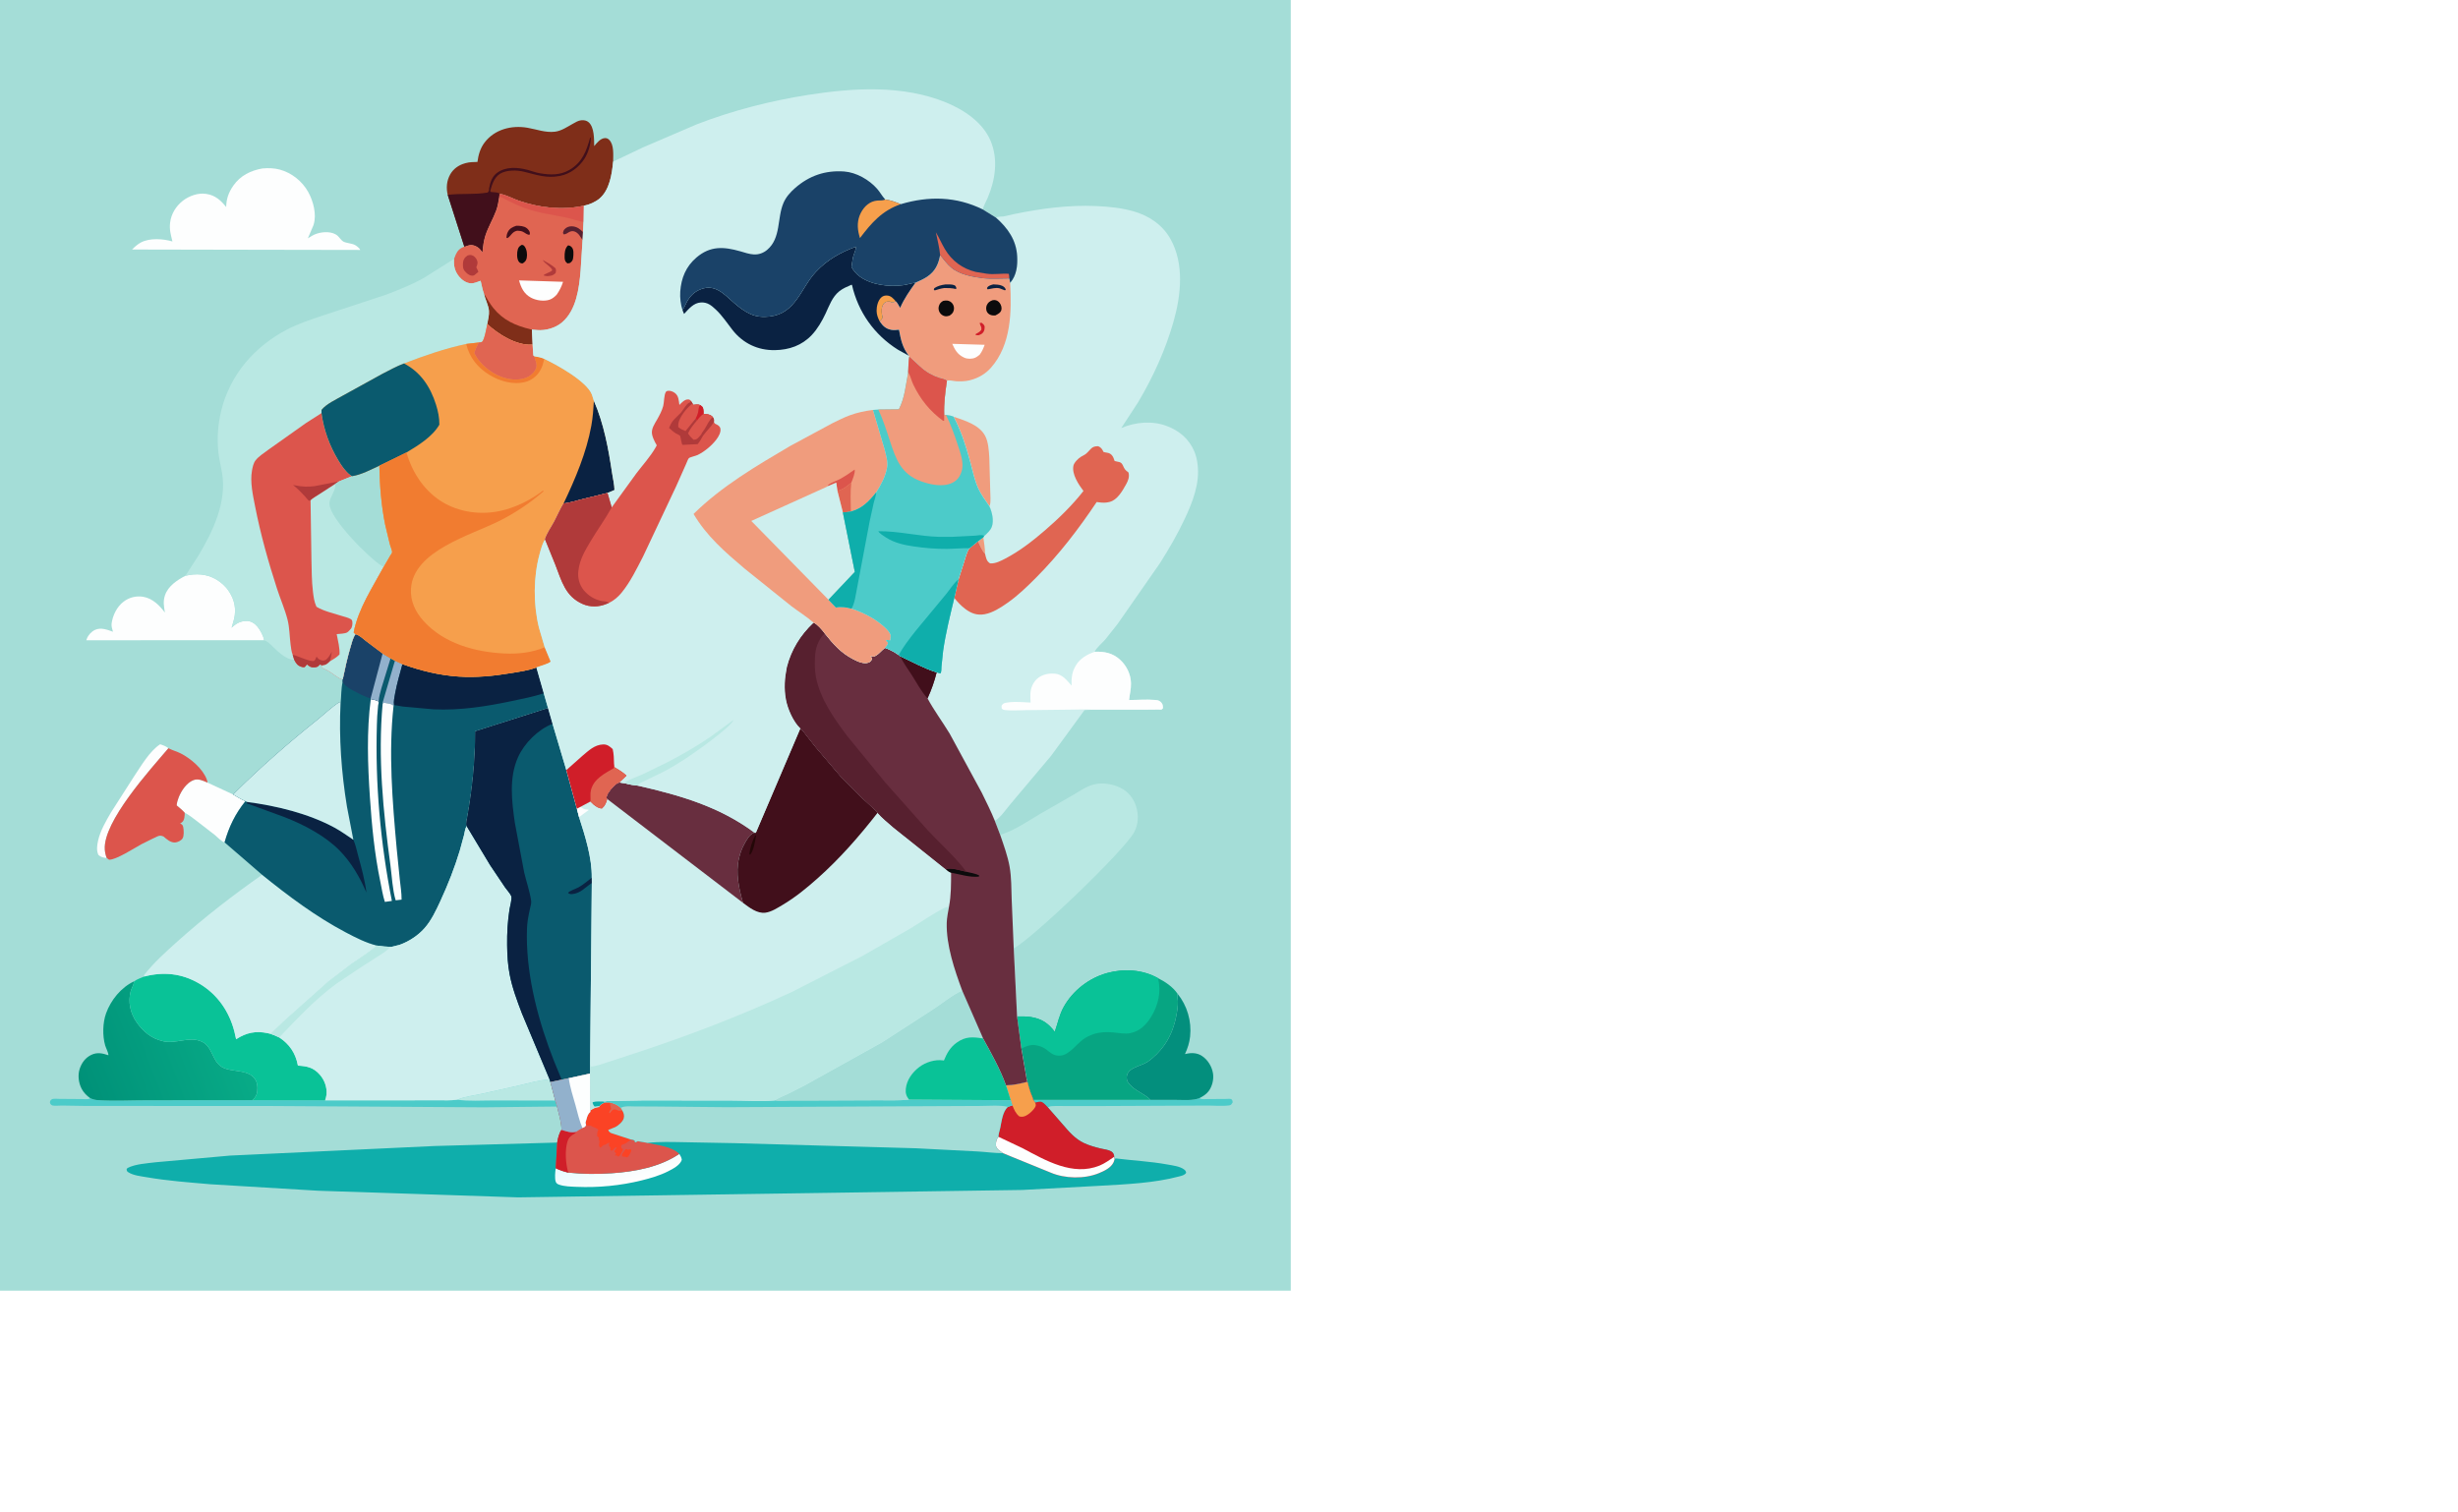 <?xml version="1.0" encoding="utf-8" ?>
<svg xmlns="http://www.w3.org/2000/svg" xmlns:xlink="http://www.w3.org/1999/xlink" width="1950" height="1200">
	<path fill="#A4DDD7" d="M-0 -0L1024 0L1024 1024L-0 1024L0 -0Z"/>
	<path fill="#FDFEFE" d="M84.678 680.74C82.123 680.555 79.918 680.054 78.02 678.25C76.462 674.711 76.953 670.902 77.762 667.206C79.518 659.176 84.044 651.444 88.162 644.43L106.414 615.906C112.061 607.574 118.538 596.107 127.034 590.52C129.53 591.339 131.539 591.99 133.627 593.644C119.384 610.423 81.609 651.819 83.14 674.049C83.302 676.394 83.801 678.554 84.678 680.74Z"/>
	<path fill="#4CCBC9" d="M912.731 872.66L933.5 872.688C939.251 872.672 946.109 873.397 951.521 871.281L952.056 871.63C953.621 872.367 956.335 872.007 958.08 872.003L972.341 871.914C973.284 871.909 975.992 871.68 976.75 872.027C976.931 872.11 977.54 872.902 977.588 873L977.964 874.5C977.219 875.721 976.84 876.797 975.25 877.021C969.624 877.812 962.987 877.096 957.25 877.173L874.25 877.539L847.571 877.576C843.146 877.587 838.525 877.337 834.126 877.652C833.03 877.73 832.271 878.125 831.341 878.672C830.021 877.276 828.447 875.402 826.75 874.475C825.198 873.627 822.917 874.446 821.259 874.839L819.623 872.676L912.731 872.66Z"/>
	<path fill="#FDFEFE" d="M146.555 644.887C144.629 642.696 142.371 640.879 140.146 639.003C140.307 636.814 140.996 634.503 141.816 632.467C143.892 627.307 148.053 621.016 153.459 618.957C157.366 617.469 161.015 619.403 164.568 620.908L184.913 630.335C187.973 632.167 191.432 634.299 194.718 635.651C186.629 645.59 181.606 656.062 178.143 668.336C175.729 667.799 172.493 664.15 170.469 662.523L155.165 650.677C152.395 648.626 149.702 646.331 146.555 644.887Z"/>
	<path fill="#038F7D" d="M934.18 788.44C941.882 797.93 945.447 810.274 944.142 822.41C943.6 827.452 942.166 831.756 940.071 836.333L940.857 836.151C945.219 835.162 949.603 835.236 953.487 837.755C958.171 840.793 961.466 846.216 962.317 851.711C963.044 856.41 961.678 862 958.804 865.79C956.912 868.284 954.273 869.895 951.521 871.281C946.109 873.397 939.251 872.672 933.5 872.688L912.731 872.66C908.095 867.833 900.809 865.675 896.223 860.419C895.375 859.448 894.264 858.05 894.028 856.75C892.268 847.048 904.537 846.354 910.231 842.566C915.322 839.18 920.078 834.289 923.619 829.305C929.141 821.534 932.071 812.809 933.643 803.5C934.292 799.653 934.828 795.13 934.139 791.282C934.004 790.523 933.983 790.115 934.067 789.361L934.18 788.44Z"/>
	<path fill="#4CCBC9" d="M436 856.399L436.658 858.52L440.513 873.212L441.93 877.94L383.805 878.551L215.483 877.519L67.49 877.447L49.035 877.162C46.885 877.138 43.533 877.562 41.5 877.083C41.27 877.029 40.41 876.363 40.316 876.25C39.438 875.207 39.557 874.665 39.827 873.481C40.224 873.071 40.541 872.564 41.019 872.25C42.223 871.46 45.591 871.861 46.987 871.87L64.886 871.996C66.541 872.004 69.554 872.425 71.031 871.657L71.622 871.32C73.582 872.206 75.261 872.704 77.414 872.847C90.673 873.724 104.517 872.94 117.835 872.958L200.171 872.927L257.914 873.008L322.893 873.009L347.482 872.981C352.534 872.971 357.736 873.24 362.744 872.494C368.612 869.869 376.564 869.091 382.858 867.639L412.5 860.973C420.397 859.147 427.845 856.775 436 856.399Z"/>
	<path fill="#B9E8E3" d="M436 856.399L436.658 858.52L440.513 873.212L391.872 873.123C382.498 873.069 371.96 873.912 362.744 872.494C368.612 869.869 376.564 869.091 382.858 867.639L412.5 860.973C420.397 859.147 427.845 856.775 436 856.399Z"/>
	<path fill="#DC554C" d="M133.627 593.644L134.321 593.996C137.218 595.434 140.388 596.267 143.306 597.731C151.205 601.691 161.027 610.048 164.059 618.507C164.35 619.319 164.549 620.04 164.568 620.908C161.015 619.403 157.366 617.469 153.459 618.957C148.053 621.016 143.892 627.307 141.816 632.467C140.996 634.503 140.307 636.814 140.146 639.003C142.371 640.879 144.629 642.696 146.555 644.887C146.488 647.214 146.484 650.646 144.507 652.278C143.641 652.994 143.851 652.826 142.851 653.185C144.299 654.188 144.95 654.298 145.335 656.157C145.817 658.48 146.119 663.285 144.775 665.291C143.682 666.923 141.158 668.165 139.25 668.381C135.45 668.811 132.371 665.97 129.745 663.673C127.599 662.879 126.743 662.748 124.577 663.735C124.172 663.919 121.383 665.369 121.211 665.332L112.046 669.89C107.061 672.618 91.92 682.397 86.5 682.095L84.678 680.74C83.801 678.554 83.302 676.394 83.14 674.049C81.609 651.819 119.384 610.423 133.627 593.644Z"/>
	<path fill="#FDFEFE" d="M147.06 456.861C155.3 454.825 163.896 455.258 171.359 459.632C175.352 461.972 178.942 465.101 181.477 469L181.864 469.586C186.156 476.187 187.459 483.312 185.75 490.962L183.762 498.063L184.155 497.677C187.501 494.449 191.256 492.564 196 492.665C199.276 492.735 202.284 494.786 204.3 497.259C206.402 499.838 209.1 504.639 209.479 507.932L68.472 507.975L68.627 507.503L68.912 506.75C70.018 503.783 72.545 501.072 75.444 499.737C80.058 497.613 85.201 499.663 89.621 501.222C89.055 499.201 88.238 496.866 88.53 494.75C89.444 488.126 92.719 481.419 98.084 477.333C102.607 473.889 108.169 472.567 113.75 473.527C121.049 474.782 126.616 480.342 130.82 486.023C130.043 481.222 129.285 477.149 130.856 472.406C133.306 465.013 140.495 460.287 147.06 456.861Z"/>
	<path fill="#FDFEFE" d="M208.28 133.64C212.842 133.245 217.565 133.352 222 134.563C231.439 137.138 239.79 143.805 244.537 152.366C248.519 159.547 251.363 170.14 248.813 178.19L248.538 179L244.231 189.101C246.483 187.686 248.782 186.205 251.328 185.377C256.333 183.75 263.729 183.414 267.893 187.123C269.176 188.266 270.881 190.837 272.261 191.591C275.123 193.154 279.029 192.823 282.108 194.678C283.158 195.311 285.503 197.186 285.749 198.305L180.625 198.118L104.763 197.965C106.946 195.798 109.171 193.745 111.928 192.307C118.946 188.648 129.459 189.437 136.806 191.581C135.496 186.171 134.284 182.351 134.955 176.657C135.778 169.672 139.663 163.454 145.191 159.173C149.982 155.462 157.101 152.891 163.211 153.789L164 153.917C170.845 154.969 175.238 159.035 179.435 164.23C179.543 157.74 181.41 152.562 185.121 147.259C190.679 139.319 198.909 135.26 208.28 133.64Z"/>
	<defs>
		<linearGradient id="gradient_0" gradientUnits="userSpaceOnUse" x1="64.006" y1="860.016" x2="185.005" y2="813.242">
			<stop offset="0" stop-color="#009178"/>
			<stop offset="1" stop-color="#08AB87"/>
		</linearGradient>
	</defs>
	<path fill="url(#gradient_0)" d="M71.622 871.32C68.824 869.427 66.251 866.772 64.708 863.75C62.35 859.132 61.568 853.108 63.199 848.113C64.781 843.267 67.751 839.195 72.426 836.949C77.098 834.705 81.35 835.663 85.978 837.238C86.211 835.524 83.993 831.415 83.447 829.514C81.233 821.81 81.434 811.531 84.145 804.003C87.944 793.452 96.076 783.404 106.33 778.618L106.258 779.34C105.949 781.711 104.332 784.071 103.689 786.449C101.378 794.997 103.412 803.953 108.435 811.147C113.596 818.538 120.09 823.888 129 826.029L129.691 826.2C139.017 828.321 149.559 822.545 158.547 825.845L159.232 826.087C168.71 829.583 167.865 841.619 176 846.534C183.869 851.287 198.42 847.681 203.133 857.603C204.477 860.431 204.612 865.301 203.556 868.25C202.892 870.105 201.7 871.705 200.171 872.927L117.835 872.958C104.517 872.94 90.673 873.724 77.414 872.847C75.261 872.704 73.582 872.206 71.622 871.32Z"/>
	<path fill="#09C297" d="M114.468 774.783C129.671 770.825 144.189 772.269 157.869 780.25C172.378 788.715 181.852 802.394 185.957 818.5L187.322 824.528C195.36 819.313 202.96 817.713 212.349 819.73L214.751 820.313C217.123 821.094 219.289 821.933 221.513 823.097C229.63 828.434 234.413 835.473 236.261 845.07L236.329 845.478C243.649 845.902 248.672 846.94 253.717 852.664C257.464 856.915 259.583 862.832 259.033 868.5C258.884 870.036 258.413 871.555 257.914 873.008L200.171 872.927C201.7 871.705 202.892 870.105 203.556 868.25C204.612 865.301 204.477 860.431 203.133 857.603C198.42 847.681 183.869 851.287 176 846.534C167.865 841.619 168.71 829.583 159.232 826.087L158.547 825.845C149.559 822.545 139.017 828.321 129.691 826.2L129 826.029C120.09 823.888 113.596 818.538 108.435 811.147C103.412 803.953 101.378 794.997 103.689 786.449C104.332 784.071 105.949 781.711 106.258 779.34L106.33 778.618C108.803 776.917 111.701 775.908 114.468 774.783Z"/>
	<path fill="#B9E8E3" d="M793.654 662.868L793.938 662.505C794.489 661.967 794.834 661.913 795.53 661.683C805.484 658.407 815.789 651.277 824.835 645.943L850.778 631.068C856.081 628.024 861.914 623.795 867.91 622.357C874.836 620.697 882.915 621.999 889.233 625.224C895.125 628.231 899.319 633.49 901.3 639.771C903.437 646.545 903.164 654.006 899.75 660.298C891.598 675.322 819.321 744.427 804.226 752.455L802.608 713.878C802.317 705.262 802.448 695.929 800.916 687.463C799.397 679.072 796.396 670.923 793.654 662.868Z"/>
	<path fill="#7F2E19" d="M355.19 154.594C353.865 149.04 354.331 143.41 357.162 138.38C359.633 133.99 363.806 131.037 368.581 129.656L369.5 129.4C372.534 128.539 375.636 128.567 378.767 128.477C379.498 122.959 380.955 117.683 384.373 113.162C392.357 102.6 405.776 99.186 418.443 101.359C425.715 102.607 432.746 105.407 440.25 104.496C445.401 103.871 449.933 100.694 454.37 98.242C456.418 97.11 458.734 95.63 461.103 95.426C463.28 95.239 465.342 95.549 467.028 97.034C471.519 100.992 471.291 110.408 471.403 115.927C473.482 113.407 476.398 109.676 480 109.564C481.268 109.524 482.258 109.973 483.168 110.832C487.307 114.741 486.431 123.039 486.422 128.232C485.475 138.035 483.673 150.583 475.73 157.44C472.474 160.25 467.409 162.469 463.142 163.242C445.939 166.97 427.791 164.904 411.313 159.168C406.835 157.609 401.331 154.476 396.75 153.899L396.143 155.351L396.115 155.907C395.469 159.598 394.93 163.453 393.63 166.984C391.107 173.834 387.208 180.125 384.985 187.108C383.61 191.428 383.151 195.88 382.732 200.371L382.495 199.935C380.807 197.14 378.245 195.186 375 194.505C373.044 194.094 371.374 194.758 369.563 195.42C368.728 195.725 369.1 195.674 368.351 195.651L355.19 154.594Z"/>
	<path fill="#410F1B" d="M387.918 151.345L388.057 149.25C388.804 144.683 390.487 139.9 394.387 137.087C401.446 131.994 410.683 132.701 418.643 134.803C421.845 135.648 424.948 136.9 428.218 137.463C436.389 138.871 444.34 139.146 451.796 134.779C461.956 128.828 465.278 119.812 468.211 109.041L468.667 109.25C468.761 114.52 466.536 121.534 463.639 126C459.255 132.758 452.312 138.006 444.314 139.556L443.75 139.661C433.802 141.586 425.548 138.75 416.025 136.329C410.329 134.882 402.003 134.655 396.8 137.803C391.987 140.716 390.352 146.428 388.916 151.492L389.5 152.333C391.678 152.497 393.912 152.51 395.983 153.25L396.143 155.351L396.115 155.907C395.469 159.598 394.93 163.453 393.63 166.984C391.107 173.834 387.208 180.125 384.985 187.108C383.61 191.428 383.151 195.88 382.732 200.371L382.495 199.935C380.807 197.14 378.245 195.186 375 194.505C373.044 194.094 371.374 194.758 369.563 195.42C368.728 195.725 369.1 195.674 368.351 195.651L355.19 154.594C365.822 153.301 376.242 154.571 386.934 152.75L387.918 151.345Z"/>
	<path fill="#E06552" d="M396.143 155.351L396.75 153.899C401.331 154.476 406.835 157.609 411.313 159.168C427.791 164.904 445.939 166.97 463.142 163.242L462.931 176.033L462.489 184.069L462.172 190.415L460.621 214.75C459.46 228.626 457.276 246.04 445.971 255.716C440.71 260.219 432.901 262.484 425.991 261.866L425.085 261.767L421.966 261.529L422.502 273.454L421.844 273.494C409.326 274.056 395.377 265.272 386.58 257.139C387.094 253.879 388.229 249.84 387.929 246.563C387.54 242.297 384.904 237.226 383.894 232.855C382.644 229.838 382.168 225.992 381.297 222.788C378.994 223.572 376.006 224.955 373.555 224.808C369.912 224.59 366.516 222.241 364.25 219.492C360.71 215.197 359.819 210.833 360.2 205.443C360.765 204.348 361.026 203.124 361.548 202C363.108 198.64 364.952 196.988 368.351 195.651C369.1 195.674 368.728 195.725 369.563 195.42C371.374 194.758 373.044 194.094 375 194.505C378.245 195.186 380.807 197.14 382.495 199.935L382.732 200.371C383.151 195.88 383.61 191.428 384.985 187.108C387.208 180.125 391.107 173.834 393.63 166.984C394.93 163.453 395.469 159.598 396.115 155.907L396.143 155.351Z"/>
	<path fill="#B03A3A" d="M430.573 206.26C433.889 208.082 437.962 210.344 440.75 212.893C441.24 214.668 441.176 214.999 440.75 216.703C438.531 218.847 437.044 218.82 434.033 219.103L431.25 218.551C431.373 217.391 436.675 216.116 438.098 214.5C438.044 212.356 432.108 208.988 430.784 206.653L430.573 206.26Z"/>
	<path fill="#57202F" d="M462.172 190.415L459.397 186.347C457.35 183.887 454.58 182.449 451.521 184.107C450.003 184.93 448.845 186.06 447.088 185.9L446.623 184.75C446.977 183.426 447.029 182.768 448.006 181.763C449.457 180.269 451.404 179.513 453.5 179.555C457.393 179.634 459.854 181.495 462.489 184.069L462.172 190.415Z"/>
	<path fill="#410F1B" d="M409.592 179.11L411.841 179.17C414.867 179.423 417.495 179.965 419.374 182.586C420.335 183.926 420.498 184.589 420.25 186.165C418.513 186.732 416.41 184.528 414.661 183.799C413.386 183.268 412.078 183.118 410.711 183.066L410.25 183.055C406.104 183.917 405.611 187.108 402.5 188.981L401.75 188.483C401.857 186.851 402.156 185.47 402.91 184C404.388 181.12 406.679 180.156 409.592 179.11Z"/>
	<path fill="#0C0B0C" d="M450.549 194.75L451 194.71C452.283 194.95 452.98 195.446 453.795 196.426C455.281 198.211 454.981 201.821 454.763 203.984C454.517 206.435 454.089 207.109 452.25 208.629C451.624 208.815 450.896 208.891 450.25 209.005C449.788 208.656 449.595 208.544 449.223 208.162C448.092 207.004 447.953 205.513 447.92 203.964C447.849 200.603 448.117 197.26 450.549 194.75Z"/>
	<path fill="#0C0B0C" d="M413.971 194.25L414.281 194.274C415.244 194.534 415.535 194.656 416.149 195.47C417.959 197.866 418.46 201.849 417.852 204.734C417.405 206.859 416.463 207.783 414.75 208.927C414.355 208.958 413.923 209.02 413.532 208.904C412.504 208.6 411.936 208.173 411.38 207.291C409.912 204.963 410.029 200.359 410.802 197.808C411.373 195.919 412.314 195.19 413.971 194.25Z"/>
	<path fill="#B03A3A" d="M370.877 202.75C371.903 202.343 373.164 202.197 374.25 202.47C376.093 202.932 377.642 204.686 378.388 206.367C379.284 208.384 378.729 209.766 377.972 211.696C377.66 212.494 379.282 214.394 379.486 215.75L376.212 218.394C375.385 218.649 375.278 218.772 374.456 218.72C371.981 218.565 370.113 216.724 368.584 214.944C367.047 213.155 367.115 209.962 367.422 207.75C367.748 205.392 368.999 204.036 370.877 202.75Z"/>
	<path fill="#DC554C" d="M396.143 155.351L396.75 153.899C401.331 154.476 406.835 157.609 411.313 159.168C427.791 164.904 445.939 166.97 463.142 163.242L462.931 176.033C458.854 175.613 454.142 173.72 450.051 172.816C438.679 170.303 426.991 169.145 416.024 164.987C411.644 163.327 407.313 161.402 403.125 159.306C401.093 158.289 399.124 156.932 396.978 156.189L396.115 155.907L396.143 155.351Z"/>
	<path fill="#FDFEFE" d="M411.773 222.472L446.688 223.586C445.547 227.334 443.84 230.642 441.608 233.846C439.993 235.491 438.309 236.971 436.098 237.755C431.643 239.333 425.301 238.384 421.213 236.163C415.659 233.145 413.373 228.258 411.773 222.472Z"/>
	<path fill="#7F2E19" d="M383.894 232.855L384.362 233.6C386.681 237.332 388.569 240.933 391.365 244.383C399.275 254.146 409.028 258.387 420.922 261.259L421.966 261.529L422.502 273.454L421.844 273.494C409.326 274.056 395.377 265.272 386.58 257.139C387.094 253.879 388.229 249.84 387.929 246.563C387.54 242.297 384.904 237.226 383.894 232.855Z"/>
	<path fill="#07A582" d="M806.883 806.49C810.465 806.443 814.122 806.331 817.673 806.89C826.336 808.253 831.64 811.802 836.775 818.644C839.243 811.693 840.279 805.28 843.988 798.705C851.275 785.786 864.074 775.941 878.368 772.002C891.681 768.334 906.551 769.27 918.683 776.077C924.498 778.966 930.44 783.011 934.18 788.44L934.067 789.361C933.983 790.115 934.004 790.523 934.139 791.282C934.828 795.13 934.292 799.653 933.643 803.5C932.071 812.809 929.141 821.534 923.619 829.305C920.078 834.289 915.322 839.18 910.231 842.566C904.537 846.354 892.268 847.048 894.028 856.75C894.264 858.05 895.375 859.448 896.223 860.419C900.809 865.675 908.095 867.833 912.731 872.66L819.623 872.676C819.301 870.69 818.283 868.894 817.61 867.006C816.589 864.144 815.772 861.27 815.089 858.311C814.327 856.459 814.116 853.824 813.704 851.834L810.303 832.008L806.883 806.49Z"/>
	<path fill="#09C297" d="M806.883 806.49C810.465 806.443 814.122 806.331 817.673 806.89C826.336 808.253 831.64 811.802 836.775 818.644C839.243 811.693 840.279 805.28 843.988 798.705C851.275 785.786 864.074 775.941 878.368 772.002C891.681 768.334 906.551 769.27 918.683 776.077C921.369 786.867 918.96 797.506 913.146 806.905C909.293 813.135 904.157 818.212 896.73 819.705C892.388 820.579 887.485 819.56 883.139 819.149C877.965 818.659 872.501 818.834 867.544 820.505C864.73 821.454 861.615 822.943 859.215 824.714C854.215 828.403 848.259 836.628 842 837.447C839.891 837.723 837.759 837.633 835.836 836.686L835.358 836.458C832.971 835.27 831.057 833.319 828.841 831.872C826.724 830.489 824.445 829.857 822 829.381L821.378 829.247C817.997 828.576 813.215 830.297 810.303 832.008L806.883 806.49Z"/>
	<path fill="#CEEFEE" d="M114.468 774.783L114.206 773.764C121.982 763.716 131.569 755.208 140.997 746.75C162.238 727.696 184.578 710.444 207.916 694.056C228.915 710.999 250.353 727.097 274.281 739.743C281.988 743.816 290.53 748.179 299.036 750.237C292.841 755.752 285.717 759.989 278.942 764.723L260.518 778.81L224.842 810.625L214.751 820.313L212.349 819.73C202.96 817.713 195.36 819.313 187.322 824.528L185.957 818.5C181.852 802.394 172.378 788.715 157.869 780.25C144.189 772.269 129.671 770.825 114.468 774.783Z"/>
	<path fill="#0A5A6E" d="M282.007 503.141C285.191 504.009 288.078 506.836 290.647 508.839L303.533 518.528L309.872 522.354L313.312 524.177L319.265 526.965C333.565 532.124 348.512 535.776 363.719 536.793C377.503 537.715 391.465 536.385 405.059 534.108C411.632 533.007 419.325 532.017 425.506 529.576L431.384 550.078L434.763 561.823L376.995 580.231C376.992 602.808 374.8 624.634 370.937 646.893C370.622 648.708 369.268 654.054 370.19 655.396L369.873 655.983C368.912 657.855 368.634 660.451 368.143 662.5L364.75 674.918C360.659 688.512 355.341 701.995 349.383 714.873C345.922 722.355 342.159 730.421 336.629 736.618C331.499 742.366 324.248 747.072 316.979 749.654L310.615 751.248C306.657 751.179 302.931 750.987 299.036 750.237C290.53 748.179 281.988 743.816 274.281 739.743C250.353 727.097 228.915 710.999 207.916 694.056L178.143 668.336C181.606 656.062 186.629 645.59 194.718 635.651C191.432 634.299 187.973 632.167 184.913 630.335C206.075 609.241 228.626 589.563 251.947 570.91C257.605 566.385 263.372 560.71 269.5 556.94L270.182 557.859C270.201 557.847 270.237 557.845 270.24 557.822C270.799 552.295 270.585 546.466 271.832 541.024L271.918 538.993C273.673 530.511 275.525 522.067 277.972 513.753C279.015 510.209 279.894 506.22 282.007 503.141Z"/>
	<path fill="#92B1CC" d="M313.312 524.177L319.265 526.965C317.177 534.685 314.876 542.475 313.442 550.344C312.914 553.243 312.175 556.521 312.57 559.455L312.212 560.095L311.961 559.726C310.697 558.154 306.539 557.921 304.5 557.559L303.566 558.319L303.374 558.061L313.312 524.177Z"/>
	<path fill="#0A2242" d="M195.85 636.262C219.074 639.26 244.627 645.416 265.312 656.619C270.573 659.468 275.349 662.975 280.318 666.273C282.125 670.171 283.026 674.861 284.163 679.007C286.809 688.654 289.41 698.15 290.686 708.092C285.5 696.039 278.623 684.19 269.351 674.767C257.765 662.991 240.921 654.242 225.676 648.299L195.64 637.317L195.85 636.262Z"/>
	<path fill="#FDFEFE" d="M294.154 554.64C296.271 554.99 298.501 555.554 300.423 556.526L300.31 558.314C299.946 558.968 299.915 560.807 299.816 561.651C299.302 566.046 299.132 570.579 298.998 575C297.588 621.741 301.796 668.947 310.888 714.807L305.325 715.581C303.631 710.446 302.82 704.821 301.719 699.526C297.102 677.319 294.952 655.037 293.449 632.451C291.738 606.729 290.778 580.26 294.154 554.64Z"/>
	<path fill="#FDFEFE" d="M303.566 558.319L304.5 557.559C306.539 557.921 310.697 558.154 311.961 559.726L312.212 560.095C308.13 597.329 311.31 635.874 314.686 673.051L317.173 697.827C317.742 703.074 318.638 708.498 318.594 713.773L313.896 714.319C311.311 705.672 310.948 695.445 309.731 686.467C303.977 644.03 299.693 601.146 303.566 558.319Z"/>
	<path fill="#1A4268" d="M282.007 503.141C285.191 504.009 288.078 506.836 290.647 508.839L303.533 518.528L309.872 522.354L302.591 546.014C301.747 549.328 300.557 553.106 300.423 556.526C298.501 555.554 296.271 554.99 294.154 554.64L294.065 554.065C291.956 553.634 290.085 552.831 288.153 551.911C284.232 550.045 273.318 545.197 271.832 541.024L271.918 538.993C273.673 530.511 275.525 522.067 277.972 513.753C279.015 510.209 279.894 506.22 282.007 503.141Z"/>
	<path fill="#92B1CC" d="M303.533 518.528L309.872 522.354L302.591 546.014C301.747 549.328 300.557 553.106 300.423 556.526C298.501 555.554 296.271 554.99 294.154 554.64L294.065 554.065L303.533 518.528Z"/>
	<path fill="#0A2242" d="M319.265 526.965C333.565 532.124 348.512 535.776 363.719 536.793C377.503 537.715 391.465 536.385 405.059 534.108C411.632 533.007 419.325 532.017 425.506 529.576L431.384 550.078C423.113 552.755 414.764 554.38 406.28 556.17C385.719 560.508 365.052 563.768 343.969 562.789L319.625 560.589C317.281 560.316 314.896 559.641 312.57 559.455C312.175 556.521 312.914 553.243 313.442 550.344C314.876 542.475 317.177 534.685 319.265 526.965Z"/>
	<path fill="#CEEFEE" d="M184.913 630.335C206.075 609.241 228.626 589.563 251.947 570.91C257.605 566.385 263.372 560.71 269.5 556.94L270.182 557.859C268.814 585.218 270.834 612.957 275.25 639.974L280.318 666.273C275.349 662.975 270.573 659.468 265.312 656.619C244.627 645.416 219.074 639.26 195.85 636.262L194.718 635.651C191.432 634.299 187.973 632.167 184.913 630.335Z"/>
	<path fill="#B9E8E3" d="M147.06 456.861L157.193 441.184C168.938 421.785 180.221 397.971 176.089 374.75C175.109 369.24 173.728 363.772 173.17 358.191C172.065 347.143 172.977 336.125 175.632 325.356C179.008 311.663 185.528 298.951 194.466 288.08C203.525 277.064 215.403 267.768 228.088 261.259C236.753 256.814 246.044 253.7 255.258 250.617L305.916 233.93C316.195 230.036 326.78 225.861 336.353 220.435L360.2 205.443C359.819 210.833 360.71 215.197 364.25 219.492C366.516 222.241 369.912 224.59 373.555 224.808C376.006 224.955 378.994 223.572 381.297 222.788C382.168 225.992 382.644 229.838 383.894 232.855C384.904 237.226 387.54 242.297 387.929 246.563C388.229 249.84 387.094 253.879 386.58 257.139C386.127 259.37 384.27 270.153 382.376 271.221C381.545 271.69 380.668 271.678 379.738 271.764L369.869 272.911C352.766 276.555 336.796 282.129 320.5 288.383C314.569 290.614 308.956 293.737 303.327 296.627L271.958 313.909C266.664 316.99 258.849 320.487 255.075 325.25L255.068 327.761C256.913 341.063 261.433 353.625 268.375 365.118C271.039 369.529 273.836 373.831 278 376.972L279.208 377.799C286.265 376.882 294.487 372.446 300.947 369.51C301.249 385.37 302.404 400.681 305.553 416.275L309.335 432.044C309.695 433.351 311.23 437.059 311.08 438.234C311.012 438.76 309.913 440.261 309.623 440.765L304.419 449.697C295.436 466.424 284.273 482.87 280.618 501.75C281.046 502.197 281.509 502.781 282.007 503.141C279.894 506.22 279.015 510.209 277.972 513.753C275.525 522.067 273.673 530.511 271.918 538.993C270.308 539.057 269.422 538.25 268.079 537.435C264.627 535.343 261.294 532.353 257.561 530.899C256.114 530.335 255.626 530.04 254.75 528.755L255.945 527.951L253.584 527.25L253.163 527.835C252.325 528.845 251.49 529.254 250.191 529.412C248.338 529.638 246.628 529.571 245.11 528.367L243.5 527.146L241.755 529.25C240.943 529.424 240.358 529.43 239.553 529.198C236.08 528.197 235.036 526.601 233.403 523.497C227.178 523.5 220.758 517.221 216.54 513.157C214.482 511.173 212.291 508.726 209.479 507.932C209.1 504.639 206.402 499.838 204.3 497.259C202.284 494.786 199.276 492.735 196 492.665C191.256 492.564 187.501 494.449 184.155 497.677L183.762 498.063L185.75 490.962C187.459 483.312 186.156 476.187 181.864 469.586L181.477 469C178.942 465.101 175.352 461.972 171.359 459.632C163.896 455.258 155.3 454.825 147.06 456.861Z"/>
	<path fill="#DC554C" d="M232.211 519.551C231.209 517.177 230.884 514.014 230.546 511.46C229.68 504.914 229.758 498.105 228.131 491.713C226.013 483.387 222.418 475.27 219.766 467.075C212.846 445.699 206.683 423.809 202.376 401.75C200.628 392.796 198.293 382.535 199.898 373.427C200.367 370.764 201.039 367.449 202.721 365.272C205.241 362.011 209.555 359.351 212.856 356.847L242.652 335.72L255.068 327.761C256.913 341.063 261.433 353.625 268.375 365.118C271.039 369.529 273.836 373.831 278 376.972L279.208 377.799C286.265 376.882 294.487 372.446 300.947 369.51C301.249 385.37 302.404 400.681 305.553 416.275L309.335 432.044C309.695 433.351 311.23 437.059 311.08 438.234C311.012 438.76 309.913 440.261 309.623 440.765L304.419 449.697C295.436 466.424 284.273 482.87 280.618 501.75C281.046 502.197 281.509 502.781 282.007 503.141C279.894 506.22 279.015 510.209 277.972 513.753C275.525 522.067 273.673 530.511 271.918 538.993C270.308 539.057 269.422 538.25 268.079 537.435C264.627 535.343 261.294 532.353 257.561 530.899C256.114 530.335 255.626 530.04 254.75 528.755L255.945 527.951L253.584 527.25L253.163 527.835C252.325 528.845 251.49 529.254 250.191 529.412C248.338 529.638 246.628 529.571 245.11 528.367L243.5 527.146L241.755 529.25C240.943 529.424 240.358 529.43 239.553 529.198C236.08 528.197 235.036 526.601 233.403 523.497L232.211 519.551Z"/>
	<path fill="#B03A3A" d="M232.211 519.551C235.333 519.898 247.445 526.062 249.441 524.127C250.259 523.334 250.57 522.289 250.968 521.25L251.482 521.25L251.96 521.971C252.803 523.149 254.393 523.829 255.801 524.028C256.929 524.188 257.923 523.931 258.831 523.25C260.621 521.907 262.079 518.996 263.275 517.133C262.851 519.667 262.485 522.202 261.761 524.672C259.785 526.597 258.757 527.651 255.945 527.951L253.584 527.25L253.163 527.835C252.325 528.845 251.49 529.254 250.191 529.412C248.338 529.638 246.628 529.571 245.11 528.367L243.5 527.146L241.755 529.25C240.943 529.424 240.358 529.43 239.553 529.198C236.08 528.197 235.036 526.601 233.403 523.497L232.211 519.551Z"/>
	<path fill="#B03A3A" d="M246.37 396.951L245.78 397.29C245.529 397.277 245.256 397.353 245.028 397.25C244.416 396.974 242.646 394.608 242.057 393.983C239.186 390.942 236.296 387.788 232.979 385.231L232.42 384.806L234.132 385.098C239.249 386.209 244.427 386.416 249.634 385.701L268.981 381.948L265.888 383.972L265.884 383.995L252.614 392.588C250.605 393.929 248.064 395.263 246.37 396.951Z"/>
	<path fill="#B9E8E3" d="M279.208 377.799C286.265 376.882 294.487 372.446 300.947 369.51C301.249 385.37 302.404 400.681 305.553 416.275L309.335 432.044C309.695 433.351 311.23 437.059 311.08 438.234C311.012 438.76 309.913 440.261 309.623 440.765L304.419 449.697C295.436 466.424 284.273 482.87 280.618 501.75C281.046 502.197 281.509 502.781 282.007 503.141C279.894 506.22 279.015 510.209 277.972 513.753C275.525 522.067 273.673 530.511 271.918 538.993C270.308 539.057 269.422 538.25 268.079 537.435C264.627 535.343 261.294 532.353 257.561 530.899C256.114 530.335 255.626 530.04 254.75 528.755L255.945 527.951C258.757 527.651 259.785 526.597 261.761 524.672C264.577 523.016 266.996 521.604 269.334 519.282C269.725 514.167 268.014 508.158 267.107 503.111C269.218 502.896 273.715 502.804 275.476 501.732C276.353 501.198 277.449 499.894 278.18 499.13C279.49 497.761 279.806 494.893 279.487 493C279.327 492.053 278.892 491.584 278.095 491.125C276.097 489.974 273.274 489.387 271.075 488.681C264.583 486.594 256.865 484.94 251.041 481.401C249.207 477.332 248.796 473.707 248.26 469.348C247.219 460.874 247.29 452.213 247.068 443.683L246.37 396.951C248.064 395.263 250.605 393.929 252.614 392.588L265.884 383.995L265.888 383.972L268.981 381.948L279.208 377.799Z"/>
	<path fill="#A4DDD7" d="M279.208 377.799C286.265 376.882 294.487 372.446 300.947 369.51C301.249 385.37 302.404 400.681 305.553 416.275L309.335 432.044C309.695 433.351 311.23 437.059 311.08 438.234C311.012 438.76 309.913 440.261 309.623 440.765L304.419 449.697C303.816 449.467 303.301 449.267 302.75 448.923C292.645 442.613 261.781 411.724 261.338 399.797C261.145 394.6 267.124 388.533 265.884 383.995L265.888 383.972L268.981 381.948L279.208 377.799Z"/>
	<path fill="#F69F4C" d="M386.58 257.139C395.377 265.272 409.326 274.056 421.844 273.494L422.502 273.454L423.082 282L423.912 282.678C426.559 283.12 429.228 283.572 431.697 284.668C441.538 289.248 465.586 302.547 469.587 313.084L471.112 317.904C479.063 336.102 482.722 356.095 485.633 375.647C486.26 379.859 487.418 384.536 487.481 388.774L481.948 391.138L460.742 396.358C456.382 397.448 451.561 399.071 447.11 399.468C444.302 404.048 442.203 409.135 439.671 413.888C437.402 418.15 433.672 423.32 432.38 427.89C430.307 431.278 429.187 435.577 428.141 439.392C423.075 457.879 423.009 479.322 427.548 497.917L432.153 513.604L436.859 524.891C435.933 526.481 427.689 528.646 425.506 529.576C419.325 532.017 411.632 533.007 405.059 534.108C391.465 536.385 377.503 537.715 363.719 536.793C348.512 535.776 333.565 532.124 319.265 526.965L313.312 524.177L309.872 522.354L303.533 518.528L290.647 508.839C288.078 506.836 285.191 504.009 282.007 503.141C281.509 502.781 281.046 502.197 280.618 501.75C284.273 482.87 295.436 466.424 304.419 449.697L309.623 440.765C309.913 440.261 311.012 438.76 311.08 438.234C311.23 437.059 309.695 433.351 309.335 432.044L305.553 416.275C302.404 400.681 301.249 385.37 300.947 369.51C294.487 372.446 286.265 376.882 279.208 377.799L278 376.972C273.836 373.831 271.039 369.529 268.375 365.118C261.433 353.625 256.913 341.063 255.068 327.761L255.075 325.25C258.849 320.487 266.664 316.99 271.958 313.909L303.327 296.627C308.956 293.737 314.569 290.614 320.5 288.383C336.796 282.129 352.766 276.555 369.869 272.911L379.738 271.764C380.668 271.678 381.545 271.69 382.376 271.221C384.27 270.153 386.127 259.37 386.58 257.139Z"/>
	<path fill="#F17C30" d="M369.869 272.911L379.738 271.764C378.382 274.511 377.123 277.182 376.2 280.107C379.002 285.697 383.364 290.462 388.5 294.029L389.195 294.523C392.28 296.682 395.661 298.371 399.25 299.489L400.021 299.739C405.932 301.603 413.725 301.939 419.26 298.848C421.712 297.478 424.607 294.569 425.425 291.797C426.359 288.631 424.504 285.698 423.912 282.678C426.559 283.12 429.228 283.572 431.697 284.668L431.069 287.5C430.527 290.011 429.596 292.138 428.305 294.366C425.928 298.468 421.413 301.804 416.883 303.013C407.272 305.577 396.649 302.497 388.359 297.488C378.959 291.81 372.416 283.646 369.869 272.911Z"/>
	<path fill="#E06552" d="M386.58 257.139C395.377 265.272 409.326 274.056 421.844 273.494L422.502 273.454L423.082 282L423.912 282.678C424.504 285.698 426.359 288.631 425.425 291.797C424.607 294.569 421.712 297.478 419.26 298.848C413.725 301.939 405.932 301.603 400.021 299.739L399.25 299.489C395.661 298.371 392.28 296.682 389.195 294.523L388.5 294.029C383.364 290.462 379.002 285.697 376.2 280.107C377.123 277.182 378.382 274.511 379.738 271.764C380.668 271.678 381.545 271.69 382.376 271.221C384.27 270.153 386.127 259.37 386.58 257.139Z"/>
	<path fill="#0A2242" d="M471.112 317.904C479.063 336.102 482.722 356.095 485.633 375.647C486.26 379.859 487.418 384.536 487.481 388.774L481.948 391.138L460.742 396.358C456.382 397.448 451.561 399.071 447.11 399.468C456.424 379.841 465.224 359.22 469.122 337.739C470.322 331.123 470.762 324.601 471.112 317.904Z"/>
	<path fill="#0A5A6E" d="M255.068 327.761L255.075 325.25C258.849 320.487 266.664 316.99 271.958 313.909L303.327 296.627C308.956 293.737 314.569 290.614 320.5 288.383C333.77 295.255 341.494 307.01 345.913 321.09C347.539 326.271 348.621 331.484 348.556 336.935C343.065 346.496 331.737 353.465 322.476 358.996L300.947 369.51C294.487 372.446 286.265 376.882 279.208 377.799L278 376.972C273.836 373.831 271.039 369.529 268.375 365.118C261.433 353.625 256.913 341.063 255.068 327.761Z"/>
	<path fill="#F17C30" d="M322.476 358.996C327.114 375.457 337.421 390.806 352.606 399.25C367.525 407.546 385.622 408.951 401.937 404.065C412.417 400.927 422.083 395.929 430.75 389.255L431.245 389.75C420.706 399.002 409.137 406.715 396.638 413.068C374.069 424.537 327.841 436.772 326.028 467.16C325.444 476.945 329.606 485.612 336.043 492.74C352.146 510.57 376.836 517.341 400.046 518.474C411.231 519.019 421.725 517.808 432.153 513.604L436.859 524.891C435.933 526.481 427.689 528.646 425.506 529.576C419.325 532.017 411.632 533.007 405.059 534.108C391.465 536.385 377.503 537.715 363.719 536.793C348.512 535.776 333.565 532.124 319.265 526.965L313.312 524.177L309.872 522.354L303.533 518.528L290.647 508.839C288.078 506.836 285.191 504.009 282.007 503.141C281.509 502.781 281.046 502.197 280.618 501.75C284.273 482.87 295.436 466.424 304.419 449.697L309.623 440.765C309.913 440.261 311.012 438.76 311.08 438.234C311.23 437.059 309.695 433.351 309.335 432.044L305.553 416.275C302.404 400.681 301.249 385.37 300.947 369.51L322.476 358.996Z"/>
	<path fill="#CEEFEE" d="M434.763 561.823L438.341 574.257L449.286 611.022L457.642 641.611L459.379 648.314C464.212 663.284 469.687 680.548 469.471 696.385L469.515 700.562L468.143 844.328C468.185 846.7 468.509 849.416 468.17 851.746L451.235 855.449L445.612 856.648L436.658 858.52L436 856.399C427.845 856.775 420.397 859.147 412.5 860.973L382.858 867.639C376.564 869.091 368.612 869.869 362.744 872.494C357.736 873.24 352.534 872.971 347.482 872.981L322.893 873.009L257.914 873.008C258.413 871.555 258.884 870.036 259.033 868.5C259.583 862.832 257.464 856.915 253.717 852.664C248.672 846.94 243.649 845.902 236.329 845.478L236.261 845.07C234.413 835.473 229.63 828.434 221.513 823.097C219.289 821.933 217.123 821.094 214.751 820.313L224.842 810.625L260.518 778.81L278.942 764.723C285.717 759.989 292.841 755.752 299.036 750.237C302.931 750.987 306.657 751.179 310.615 751.248L316.979 749.654C324.248 747.072 331.499 742.366 336.629 736.618C342.159 730.421 345.922 722.355 349.383 714.873C355.341 701.995 360.659 688.512 364.75 674.918L368.143 662.5C368.634 660.451 368.912 657.855 369.873 655.983L370.19 655.396C369.268 654.054 370.622 648.708 370.937 646.893C374.8 624.634 376.992 602.808 376.995 580.231L434.763 561.823Z"/>
	<path fill="#B9E8E3" d="M299.036 750.237C302.931 750.987 306.657 751.179 310.615 751.248C309.289 751.707 308.949 751.927 307.971 752.952C306.347 754.651 303.93 756.068 302 757.421L286.293 767.47L267.105 780.318C250.131 792.696 235.979 808 221.513 823.097C219.289 821.933 217.123 821.094 214.751 820.313L224.842 810.625L260.518 778.81L278.942 764.723C285.717 759.989 292.841 755.752 299.036 750.237Z"/>
	<path fill="#0A5A6E" d="M434.763 561.823L438.341 574.257L449.286 611.022L457.642 641.611L459.379 648.314C464.212 663.284 469.687 680.548 469.471 696.385L469.515 700.562L468.143 844.328C468.185 846.7 468.509 849.416 468.17 851.746L451.235 855.449L445.612 856.648L436.658 858.52L436 856.399L414.097 804.151C410.182 793.874 406.375 783.756 404.293 772.919C402.83 765.305 402.432 757.564 402.324 749.829C402.191 740.302 402.752 730.992 404.205 721.573C404.558 719.288 406.373 712.884 405.62 711.028C404.762 708.914 402.159 706.176 400.794 704.203L388.82 686.39L370.19 655.396C369.268 654.054 370.622 648.708 370.937 646.893C374.8 624.634 376.992 602.808 376.995 580.231L434.763 561.823Z"/>
	<path fill="#0A2242" d="M469.515 700.562C464.229 704.004 460.639 708.826 453.75 709.403C452.51 709.507 451.605 709.236 450.662 708.42C451.508 706.877 456.986 705.143 458.928 704.055C462.869 701.848 465.931 699.108 469.471 696.385L469.515 700.562Z"/>
	<path fill="#0A2242" d="M434.763 561.823L438.341 574.257C426.799 578.819 415.94 589.643 410.941 600.85C403.678 617.133 406 635.686 408.431 652.768L415.849 692.196C417.573 699.508 420.276 707.2 421.369 714.589C421.658 716.546 421.006 718.489 420.589 720.386C419.854 723.73 419.094 727.087 418.63 730.481C418.065 734.62 417.953 738.791 417.962 742.963C418.035 776.392 427.377 811.139 439.596 842.066L445.612 856.648L436.658 858.52L436 856.399L414.097 804.151C410.182 793.874 406.375 783.756 404.293 772.919C402.83 765.305 402.432 757.564 402.324 749.829C402.191 740.302 402.752 730.992 404.205 721.573C404.558 719.288 406.373 712.884 405.62 711.028C404.762 708.914 402.159 706.176 400.794 704.203L388.82 686.39L370.19 655.396C369.268 654.054 370.622 648.708 370.937 646.893C374.8 624.634 376.992 602.808 376.995 580.231L434.763 561.823Z"/>
	<path fill="#0FAEAB" d="M763.326 785.929L779.955 823.946C786.544 835.854 793.504 848.261 798.098 861.091C803.791 861.075 809.594 859.681 815.089 858.311C815.772 861.27 816.589 864.144 817.61 867.006C818.283 868.894 819.301 870.69 819.623 872.676L821.259 874.839C822.917 874.446 825.198 873.627 826.75 874.475C828.447 875.402 830.021 877.276 831.341 878.672L842.935 891.956C847.918 897.768 852.914 903.671 860 906.955C864.302 908.949 868.897 910.221 873.496 911.311C875.99 911.901 879.181 912.21 881.426 913.461C882.813 914.234 883.87 915.804 883.912 917.43L883.85 917.888L884.213 919.884L885 919.083C898.791 920.82 912.528 921.433 926.25 923.946C930.155 924.661 935.973 925.343 939.214 927.75C940.399 928.63 940.728 929.062 941.005 930.5C939.808 932.452 937.374 932.879 935.297 933.432C915.41 938.721 893.367 939.601 872.871 940.792L811.103 944.122L411 950.006L252.25 944.739L167 939.6C150.068 938.136 133.01 936.914 116.25 934.008C111.712 933.222 105.834 932.642 101.874 930.136C100.623 929.344 100.701 929.131 100.423 927.75L101.092 926.75C107.252 923.499 116.888 922.997 123.728 922.129L182.474 916.866L344.75 909.264L442.063 906.527C442.59 903.165 443.461 899.278 445.424 896.466C445.548 890.683 443.264 883.579 441.93 877.94L440.513 873.212L436.658 858.52L445.612 856.648L451.235 855.449L468.17 851.746L468.35 881.071C470.274 879.613 472.346 878.572 474.772 878.346L475.226 878.313L475.442 877.653C476.64 875.997 478.038 875.46 479.863 874.627L479.121 874.009C481.756 873.309 484.572 873.576 487.279 873.432L510.82 873.02L580.44 873.096C591.684 873.119 603.298 873.873 614.488 873.071C617.669 871.093 621.311 869.686 624.697 868.086L638.459 861.144L700.181 826.767L741.533 799.98C748.442 795.332 755.753 789.295 763.326 785.929Z"/>
	<defs>
		<linearGradient id="gradient_1" gradientUnits="userSpaceOnUse" x1="494.606" y1="940.503" x2="485.879" y2="913.927">
			<stop offset="0" stop-color="#FFFEFE"/>
			<stop offset="1" stop-color="#E6FBFF"/>
		</linearGradient>
	</defs>
	<path fill="url(#gradient_1)" d="M538.902 915.508C539.926 917.144 540.646 918.318 540.897 920.25C539.496 924.496 533.789 927.418 530 929.342C523.405 932.691 516.093 934.794 508.931 936.57C492.325 940.686 474.657 942.392 457.558 941.659C453.096 941.468 447.722 941.418 443.5 939.902C442.296 939.47 441.446 938.957 440.942 937.75C439.898 935.25 440.437 929.555 440.889 926.842C444.182 928.497 447.312 929.491 450.887 930.37C462.509 931.624 473.872 931.655 485.528 930.855C503.8 929.602 523.492 925.944 538.902 915.508Z"/>
	<path fill="#D01E29" d="M815.089 858.311C815.772 861.27 816.589 864.144 817.61 867.006C818.283 868.894 819.301 870.69 819.623 872.676L821.259 874.839C822.917 874.446 825.198 873.627 826.75 874.475C828.447 875.402 830.021 877.276 831.341 878.672L842.935 891.956C847.918 897.768 852.914 903.671 860 906.955C864.302 908.949 868.897 910.221 873.496 911.311C875.99 911.901 879.181 912.21 881.426 913.461C882.813 914.234 883.87 915.804 883.912 917.43L883.85 917.888L884.213 919.884L883.512 922C881.48 926.56 876.052 929.066 871.665 930.859C860.316 935.496 844.836 935.192 833.534 930.37L795.627 914.927L792.11 912.304C791.286 911.542 790.207 910.157 790.105 908.995C789.88 906.421 790.445 903.955 792.095 901.934L792.071 901.6C792.233 899.456 793.05 897.127 793.504 895C794.685 889.471 795.337 882.087 799.618 878.152L803.146 876.987L801.859 872.945L798.098 861.091C803.791 861.075 809.594 859.681 815.089 858.311Z"/>
	<path fill="#F69F4C" d="M815.089 858.311C815.772 861.27 816.589 864.144 817.61 867.006C818.283 868.894 819.301 870.69 819.623 872.676L821.259 874.839C821.761 876.478 822.03 877.03 821.126 878.55C819.405 881.445 814.986 885.45 811.561 885.995C810.613 886.146 809.621 885.97 808.684 885.809C805.759 883.413 804.513 880.396 803.146 876.987L801.859 872.945L798.098 861.091C803.791 861.075 809.594 859.681 815.089 858.311Z"/>
	<path fill="#FDFEFE" d="M792.095 901.934L811.333 911.044C829.559 920.745 851.07 933.374 872.265 924.81C876.352 923.158 880.205 920.34 883.85 917.888L884.213 919.884L883.512 922C881.48 926.56 876.052 929.066 871.665 930.859C860.316 935.496 844.836 935.192 833.534 930.37L795.627 914.927L792.11 912.304C791.286 911.542 790.207 910.157 790.105 908.995C789.88 906.421 790.445 903.955 792.095 901.934Z"/>
	<path fill="#DC554C" d="M451.235 855.449L468.17 851.746L468.35 881.071C470.274 879.613 472.346 878.572 474.772 878.346L475.226 878.313L475.442 877.653C476.64 875.997 478.038 875.46 479.863 874.627L483.822 874.639C487.21 875.576 489.762 876.493 492.398 878.957L493.721 881.172C494.833 883.046 495.439 884.944 494.875 887.141C494.137 890.014 490.695 892.904 488.196 894.226L482.519 896.523C483.073 897.818 483.717 898.464 485 899.022L500.176 903.982C501.382 904.178 502.483 904.262 503.5 905L503.75 906.307C504.692 906.133 505.172 905.884 506 905.434L513.769 906.776C521.717 908.648 532.861 909.524 538.902 915.508C523.492 925.944 503.8 929.602 485.528 930.855C473.872 931.655 462.509 931.624 450.887 930.37C447.312 929.491 444.182 928.497 440.889 926.842L442.063 906.527C442.59 903.165 443.461 899.278 445.424 896.466C445.548 890.683 443.264 883.579 441.93 877.94L440.513 873.212L436.658 858.52L445.612 856.648L451.235 855.449Z"/>
	<path fill="#FB4325" d="M496.245 911.75C497.262 911.691 497.362 911.736 498.25 912.245L500 911.737L500.75 912.245C500.829 913.092 500.82 913.449 500.426 914.236L500.002 915.003C499.459 916.068 499.035 916.835 498.25 917.755L496.921 918.347L496.25 917.808C495.279 917.793 494.445 917.721 493.498 917.503C492.952 915.337 494.851 914.297 495.823 912.531L496.245 911.75Z"/>
	<path fill="#D01E29" d="M445.424 896.466C449.668 897.669 452.726 899.066 457.215 897.99L456.788 898.574C456.173 899.358 455.435 899.727 454.589 900.218C452.269 901.564 450.939 903.137 450.17 905.75C448.341 911.972 448.634 919.962 449.838 926.25C450.113 927.686 450.4 928.989 450.887 930.37C447.312 929.491 444.182 928.497 440.889 926.842L442.063 906.527C442.59 903.165 443.461 899.278 445.424 896.466Z"/>
	<path fill="#FB4325" d="M479.863 874.627L483.822 874.639C487.21 875.576 489.762 876.493 492.398 878.957L493.721 881.172C494.833 883.046 495.439 884.944 494.875 887.141C494.137 890.014 490.695 892.904 488.196 894.226L482.519 896.523C483.073 897.818 483.717 898.464 485 899.022L500.176 903.982C499.377 904.975 499.126 905.446 498.002 906.003L497.58 906.335C496.23 907.358 494.597 907.974 493.002 908.503C492.752 909.488 492.744 909.983 493.002 910.967L494.255 911.75C494.091 912.91 493.835 913.072 493.255 914L492.502 915.503C491.956 916.582 491.478 917.039 490.5 917.745C489.353 916.609 489.381 916.755 487.745 916.75C488.034 916.178 488.289 915.936 488.745 915.5C488.289 913.704 486.745 914.43 487.75 912.721C488.184 911.983 488.642 911.353 489.245 910.75L488.5 910.255C487.427 911.042 486.831 911.738 486.058 912.793L484.242 912.94C484.243 912.381 484.402 911.242 484.245 910.75C483.789 909.317 482.685 909.613 483.165 907.853C483.453 906.8 483.472 907.213 483.334 906.497L482.863 906.769L481.75 907.255C480.912 907.755 480.569 908.267 479.542 908.385L479 908.396C478.202 909.008 477.423 909.545 476.793 910.337L476.5 910.755L475.74 910C474.823 908.81 475.322 907.439 475.582 906.08L475.409 904.555L474.75 904.255L475.235 903L474.498 902.003L473.744 901.5C473.792 900.131 473.639 898.238 474.377 897.04L474.745 896.5C473.415 894.726 470.477 894.455 468.509 893.037C467.029 893.357 466.3 893.196 464.957 892.523C464.711 892.027 464.611 891.293 464.478 890.75C465.492 887.688 465.729 884.397 468.308 882.212L468.35 881.071C470.274 879.613 472.346 878.572 474.772 878.346L475.226 878.313L475.442 877.653C476.64 875.997 478.038 875.46 479.863 874.627Z"/>
	<path fill="#E06552" d="M483.822 874.639C487.21 875.576 489.762 876.493 492.398 878.957L493.721 881.172L491.172 881.323L489.5 880.745C488.496 880.242 488.444 880.112 487.25 880.219C485.561 880.371 484.727 881.993 483.75 883.245L483.255 882.5C483.63 881.711 483.986 881 484.492 880.283L484.887 879.75C484.249 878.103 484.077 876.375 483.822 874.639Z"/>
	<path fill="#92B1CC" d="M451.235 855.449L468.17 851.746L468.35 881.071L468.308 882.212C465.729 884.397 465.492 887.688 464.478 890.75C464.611 891.293 464.711 892.027 464.957 892.523C464.251 894.264 463.717 894.19 462.069 894.975C460.431 895.901 458.742 896.78 457.231 897.905L457.215 897.99C452.726 899.066 449.668 897.669 445.424 896.466C445.548 890.683 443.264 883.579 441.93 877.94L440.513 873.212L436.658 858.52L445.612 856.648L451.235 855.449Z"/>
	<path fill="#FDFEFE" d="M451.235 855.449L468.17 851.746L468.35 881.071L468.308 882.212C465.729 884.397 465.492 887.688 464.478 890.75C464.611 891.293 464.711 892.027 464.957 892.523C464.251 894.264 463.717 894.19 462.069 894.975C459.574 889.286 458.194 882.8 456.529 876.814C454.602 869.886 452.134 862.589 451.235 855.449Z"/>
	<path fill="#A4DDD7" d="M763.326 785.929L779.955 823.946C786.544 835.854 793.504 848.261 798.098 861.091L801.859 872.945L803.146 876.987L799.618 878.152C795.337 882.087 794.685 889.471 793.504 895C793.05 897.127 792.233 899.456 792.071 901.6L792.095 901.934C790.445 903.955 789.88 906.421 790.105 908.995C790.207 910.157 791.286 911.542 792.11 912.304L795.627 914.927C788.998 914.94 782.105 913.953 775.454 913.576L726.603 911.052L583.139 907.009L542.384 906.235C533.107 906.099 522.978 905.716 513.769 906.776L506 905.434C505.172 905.884 504.692 906.133 503.75 906.307L503.5 905C502.483 904.262 501.382 904.178 500.176 903.982L485 899.022C483.717 898.464 483.073 897.818 482.519 896.523L488.196 894.226C490.695 892.904 494.137 890.014 494.875 887.141C495.439 884.944 494.833 883.046 493.721 881.172L492.398 878.957C489.762 876.493 487.21 875.576 483.822 874.639L479.863 874.627L479.121 874.009C481.756 873.309 484.572 873.576 487.279 873.432L510.82 873.02L580.44 873.096C591.684 873.119 603.298 873.873 614.488 873.071C617.669 871.093 621.311 869.686 624.697 868.086L638.459 861.144L700.181 826.767L741.533 799.98C748.442 795.332 755.753 789.295 763.326 785.929Z"/>
	<path fill="#4CCBC9" d="M721.149 872.416L801.859 872.945L803.146 876.987L799.618 878.152C792.757 876.668 784.581 877.454 777.514 877.472L739.314 877.646L576.496 878.448L519.053 877.917L503.636 877.862C499.967 877.843 495.748 877.273 492.398 878.957C489.762 876.493 487.21 875.576 483.822 874.639L479.863 874.627L479.121 874.009C481.756 873.309 484.572 873.576 487.279 873.432L510.82 873.02L580.44 873.096C591.684 873.119 603.298 873.873 614.488 873.071C618.25 873.754 622.503 873.204 626.339 873.2L652.714 873.153L696.071 872.981C704.351 872.948 712.921 873.364 721.149 872.416Z"/>
	<path fill="#A4DDD7" d="M763.326 785.929L779.955 823.946C786.544 835.854 793.504 848.261 798.098 861.091L801.859 872.945L721.149 872.416C712.921 873.364 704.351 872.948 696.071 872.981L652.714 873.153L626.339 873.2C622.503 873.204 618.25 873.754 614.488 873.071C617.669 871.093 621.311 869.686 624.697 868.086L638.459 861.144L700.181 826.767L741.533 799.98C748.442 795.332 755.753 789.295 763.326 785.929Z"/>
	<path fill="#09C297" d="M721.149 872.416C719.015 869.738 718.237 867.315 718.6 863.863C719.338 856.841 723.77 850.806 729.253 846.631C734.367 842.736 741.812 840.405 748.219 841.345L748.823 841.44C751.195 835.639 753.785 830.985 758.976 827.25C766.052 822.159 771.783 822.67 779.955 823.946C786.544 835.854 793.504 848.261 798.098 861.091L801.859 872.945L721.149 872.416Z"/>
	<path fill="#CEEFEE" d="M790.097 172.654C791.848 171.664 793.884 172.028 795.821 171.75C798.478 171.368 801.153 170.535 803.792 169.991C825.847 165.449 847.452 162.475 870.027 163.498C879.706 163.937 889.694 164.957 899.046 167.59C911.267 171.032 922.19 178.246 928.517 189.5C939.628 209.264 936.983 234.192 930.986 255.205C924.577 277.666 914.829 299.098 902.898 319.152L889.526 339.626C900.552 334.817 914.304 333.63 925.739 338.028C935.524 341.792 943.086 348.047 947.355 357.851C948.831 361.24 949.577 364.585 950.048 368.25C951.996 383.418 946.268 397.998 939.952 411.498C934.114 423.98 927.414 435.465 920.048 447.082L886.518 495.195L876.75 507.483C874.827 509.747 869.243 514.495 868.502 517.134C876.187 516.739 882.905 518.176 888.693 523.538C893.842 528.308 897.077 535.057 897.244 542.086C897.353 546.656 896.203 550.921 895.716 555.401C902.461 555.408 909.484 554.776 916.184 555.346C918.043 555.504 919.276 555.551 920.75 556.855C922.045 558.001 922.6 559.398 922.582 561.094L922.559 562C922.206 562.304 921.932 562.739 921.5 562.913C920.98 563.123 919.488 562.945 918.824 562.955L911 563.032L866.586 563.077L860.335 563.466L833.872 599.67L801.991 637.53C798.579 641.474 793.667 648.907 789.215 651.251C786.176 643.682 782.438 636.317 778.871 628.983L753.385 582.063C747.706 572.735 740.997 563.695 735.827 554.116C738.906 547.354 741.299 540.659 743.073 533.433L746 534.34C746.963 533.3 746.767 530.502 746.88 529.016L748.199 516.396C750.251 502.069 753.726 488.435 757.069 474.392L760.421 459.616L764.749 446.049C765.939 442.281 766.873 438.386 768.911 434.971L769.111 435.006L775.848 429.45L780.1 426.322L780.752 425.118L781.165 425.008C783.383 422.837 785.744 420.876 786.842 417.897C788.63 413.041 786.995 406.137 784.863 401.607C781.716 396.996 778.301 392.497 775.997 387.386C773.022 380.784 771.587 373.418 769.693 366.449C766.223 353.677 762.626 342.4 756.539 330.621C754.633 329.697 752.517 329.465 750.446 329.159L749.052 329.334C748.745 320.026 749.88 311.212 751.243 302.026C749.858 300.631 746.858 300.334 745.006 299.701C742.404 298.812 739.9 297.755 737.507 296.389C731.149 292.76 727.506 288.26 722.141 283.612L721.373 282.957L720.962 282.225C715.894 275.804 714.659 269.418 713.185 261.645C711.209 261.842 708.961 262.08 707.01 261.701C702.707 260.867 700.275 258.538 697.906 255.007C699.164 253.742 699.953 253.073 700.255 251.25L700.028 250.887C699.342 249.39 699.316 245.2 699.78 243.69L700.012 243.002C700.294 242.146 700.631 241.438 701.25 240.755C702.793 239.053 703.916 239.256 706 239.258L706.745 239.75C708.543 239.77 709.114 240.089 710.498 238.869C711.849 239.915 713.161 242.754 714.122 244.257C717.331 236.807 721.588 230.877 726.258 224.29C729.378 222.872 732.784 221.428 735.615 219.503C741.977 215.176 744.472 209.72 745.829 202.398C748.725 205.858 751.25 209.525 754.75 212.441C761.221 217.83 771.407 219.693 779.506 220.697C786.375 221.549 793.755 220.907 800.693 220.934L801.379 224.436C806.516 218.54 807.374 210.775 806.95 203.256C806.224 190.396 799.446 180.873 790.097 172.654Z"/>
	<path fill="#F09C7D" d="M780.1 426.322C780.726 430.63 781.442 435.03 781.472 439.393C778.934 436.654 777.452 432.78 775.848 429.45L780.1 426.322Z"/>
	<path fill="#F09C7D" d="M756.539 330.621C765.321 333.635 777.075 337.053 781.643 346.017C784.159 350.953 784.452 357.411 784.847 362.848L785.577 389.06C785.583 392.49 786.138 397.189 785.426 400.475C785.309 401.014 785.14 401.198 784.863 401.607C781.716 396.996 778.301 392.497 775.997 387.386C773.022 380.784 771.587 373.418 769.693 366.449C766.223 353.677 762.626 342.4 756.539 330.621Z"/>
	<path fill="#FDFEFE" d="M868.502 517.134C876.187 516.739 882.905 518.176 888.693 523.538C893.842 528.308 897.077 535.057 897.244 542.086C897.353 546.656 896.203 550.921 895.716 555.401C902.461 555.408 909.484 554.776 916.184 555.346C918.043 555.504 919.276 555.551 920.75 556.855C922.045 558.001 922.6 559.398 922.582 561.094L922.559 562C922.206 562.304 921.932 562.739 921.5 562.913C920.98 563.123 919.488 562.945 918.824 562.955L911 563.032L866.586 563.077C861.375 562.646 855.847 563.009 850.599 563.018L813.236 563.449C808.076 563.482 802.255 563.968 797.17 563.349C795.961 563.202 795.64 562.992 794.731 562.25L794.517 560C794.843 559.549 795.293 558.829 795.75 558.47C796.739 557.694 798.539 557.474 799.755 557.302C805.458 556.496 811.839 557.138 817.596 557.43C817.359 552.675 816.944 548.221 819.011 543.785C820.822 539.898 823.728 537.04 827.814 535.59L828.5 535.358C831.182 534.417 833.927 534.313 836.75 534.489C842.747 534.862 846.492 539.862 850.137 544.015C849.905 538.571 850.275 533.603 853.039 528.799L853.503 528C856.635 522.498 862.65 519.041 868.502 517.134Z"/>
	<path fill="#E06552" d="M781.472 439.393C782.304 442.555 782.506 445.221 785.5 447.009C789.673 447.319 794.097 444.984 797.736 443.077C809.021 437.165 819.308 429.145 828.936 420.844C839.93 411.366 850.579 400.988 859.543 389.553C855.667 384.394 850.209 376.289 851.578 369.5C852.082 367.003 855.495 363.6 857.636 362.361C859.061 361.537 860.529 360.929 861.785 359.835C865.462 356.631 865.745 353.948 871.25 354.029C873.613 355.014 874.35 356.353 875.445 358.581C876.274 358.846 877.037 358.991 877.892 359.117C879.983 359.426 881.277 359.99 882.524 361.75C883.338 362.898 883.793 364.438 884.25 365.755C887.051 366.717 889.259 365.941 890.713 369.059C892.15 372.143 892.398 372.808 895.25 374.853C896.203 378.306 895.037 381.26 893.377 384.246C890.459 389.493 886.495 396.569 880.384 398.215C877.325 399.039 874.608 398.936 871.5 398.506L870.582 398.385L870.032 398.305C855.673 419.718 840.218 439.95 821.989 458.265C814.799 465.489 807.481 472.583 799.096 478.433C793.823 482.112 787.546 486.2 781.109 487.338C775.193 488.384 770.645 486.73 765.903 483.234C762.589 480.79 759.63 477.609 757.069 474.392L760.421 459.616L764.749 446.049C765.939 442.281 766.873 438.386 768.911 434.971L769.111 435.006L775.848 429.45C777.452 432.78 778.934 436.654 781.472 439.393Z"/>
	<path fill="#F09C7D" d="M726.258 224.29C729.378 222.872 732.784 221.428 735.615 219.503C741.977 215.176 744.472 209.72 745.829 202.398C748.725 205.858 751.25 209.525 754.75 212.441C761.221 217.83 771.407 219.693 779.506 220.697C786.375 221.549 793.755 220.907 800.693 220.934L801.379 224.436C802.619 247.246 802.295 273.509 786.167 291.745C781.882 296.589 776.23 299.917 770 301.526L769.104 301.764C765.76 302.602 762.209 302.638 758.779 302.497C756.87 302.419 752.758 301.345 751.243 302.026C749.858 300.631 746.858 300.334 745.006 299.701C742.404 298.812 739.9 297.755 737.507 296.389C731.149 292.76 727.506 288.26 722.141 283.612L721.373 282.957L720.962 282.225C715.894 275.804 714.659 269.418 713.185 261.645C711.209 261.842 708.961 262.08 707.01 261.701C702.707 260.867 700.275 258.538 697.906 255.007C699.164 253.742 699.953 253.073 700.255 251.25L700.028 250.887C699.342 249.39 699.316 245.2 699.78 243.69L700.012 243.002C700.294 242.146 700.631 241.438 701.25 240.755C702.793 239.053 703.916 239.256 706 239.258L706.745 239.75C708.543 239.77 709.114 240.089 710.498 238.869C711.849 239.915 713.161 242.754 714.122 244.257C717.331 236.807 721.588 230.877 726.258 224.29Z"/>
	<path fill="#D01E29" d="M777.171 256.25L778.75 256.1C779.999 257.053 780.575 257.479 781.159 259C781.131 260.449 781.147 261.679 780.443 263C779.494 264.781 778.078 265.417 776.25 266.01L774.071 265.87L774.016 265.06C775.873 264.103 777.189 263.402 778.499 261.75C778.899 259.485 778.013 258.986 777.352 256.899L777.171 256.25Z"/>
	<path fill="#0A2242" d="M788.04 225.639C790.317 225.776 792.831 225.774 794.944 226.716C796.446 227.387 797.301 228.209 797.941 229.75L797.25 230.379L793.132 228.799C789.58 227.94 786.928 229.114 783.5 229.564L783 228.75L783.145 228.327C784.021 226.601 786.34 226.098 788.04 225.639Z"/>
	<path fill="#0A2242" d="M749.96 225.689C751.874 225.618 755.39 225.514 757.108 226.286C758.224 226.788 758.314 227.524 758.75 228.57L758.402 229.326C755.278 228.547 752.41 228.504 749.213 228.514C746.535 228.859 744.066 229.637 741.5 230.435L740.806 229.75L741.25 228.597C744.068 226.794 746.667 226.158 749.96 225.689Z"/>
	<path fill="#0C0B0C" d="M787.24 238.25C788.008 238.11 788.146 238.053 789 238.061C790.669 238.075 792.163 239.131 793.124 240.42C794.202 241.865 794.886 244.112 794.43 245.906C793.853 248.182 791.56 249.27 789.665 250.25C788.326 250.365 787.237 250.338 785.949 249.893C784.494 249.391 783.295 248.319 782.736 246.865C782.223 245.529 782.249 243.497 782.829 242.18C783.778 240.029 785.101 239.078 787.24 238.25Z"/>
	<path fill="#0C0B0C" d="M748.178 238.75C749.136 238.485 750.257 238.392 751.25 238.442C752.954 238.528 754.607 239.531 755.612 240.884C756.732 242.389 757.084 244.332 756.66 246.146C756.165 248.261 754.984 249.274 753.25 250.448C752.023 250.811 750.757 251.13 749.484 250.832C747.733 250.421 746.359 249.383 745.446 247.835C744.624 246.442 744.351 244.633 744.779 243.067C745.352 240.97 746.307 239.799 748.178 238.75Z"/>
	<path fill="#FDFEFE" d="M755.445 272.804L781.164 273.566C780.095 276.448 779.107 278.836 777.271 281.337C776.148 282.273 774.986 283.207 773.642 283.811C771.215 284.902 767.525 284.909 765.102 283.829L764.5 283.54C759.609 281.224 757.544 277.507 755.445 272.804Z"/>
	<path fill="#CEEFEE" d="M645.451 494.03C648.262 495.11 652.478 500.084 654.278 502.52C660.904 510.809 666.977 517.867 676.549 522.834C679.003 524.107 681.89 525.601 684.646 525.976C686.427 526.218 688.814 526.239 690.25 525.011C691.219 524.184 691.731 523.295 691.856 522.075L690.379 520.75C691.435 520.595 691.979 520.756 693 521.003C696.56 520.017 699.165 516.165 702.056 514.035C704.679 514.861 706.972 516.079 709.382 517.37L713.018 519.759L714.214 520.675C723.492 524.927 733.344 530.496 743.073 533.433C741.299 540.659 738.906 547.354 735.827 554.116C740.997 563.695 747.706 572.735 753.385 582.063L778.871 628.983C782.438 636.317 786.176 643.682 789.215 651.251L793.654 662.868C796.396 670.923 799.397 679.072 800.916 687.463C802.448 695.929 802.317 705.262 802.608 713.878L804.226 752.455L806.883 806.49L810.303 832.008L813.704 851.834C814.116 853.824 814.327 856.459 815.089 858.311C809.594 859.681 803.791 861.075 798.098 861.091C793.504 848.261 786.544 835.854 779.955 823.946L763.326 785.929C755.753 789.295 748.442 795.332 741.533 799.98L700.181 826.767L638.459 861.144L624.697 868.086C621.311 869.686 617.669 871.093 614.488 873.071C603.298 873.873 591.684 873.119 580.44 873.096L510.82 873.02L487.279 873.432C484.572 873.576 481.756 873.309 479.121 874.009L479.863 874.627C478.038 875.46 476.64 875.997 475.442 877.653L475.226 878.313L474.772 878.346C472.346 878.572 470.274 879.613 468.35 881.071L468.17 851.746C468.509 849.416 468.185 846.7 468.143 844.328L469.515 700.562L469.471 696.385C469.687 680.548 464.212 663.284 459.379 648.314L457.642 641.611L460.544 640.126L468.431 635.908L470.953 638.355C472.933 639.889 474.897 641.367 477.5 641.41C479.991 639.281 480.827 637.038 481.718 633.943L481.28 633.75C480.851 631.758 481.887 630.086 482.992 628.413C484.563 626.037 488.435 621.439 491.317 620.808C493.021 621.132 494.74 621.528 496.473 621.635C499.479 622.51 502.756 622.949 505.863 623.314C539.171 630.856 570.676 639.898 598.522 660.609C599.105 660.973 598.739 660.859 599.668 660.652L634.917 577.978C629.33 572.592 624.902 562.564 623.502 554.987C621.865 546.127 622.51 538.127 624.23 529.358C627.771 515.5 635.056 503.738 645.451 494.03Z"/>
	<path fill="#FDFEFE" d="M457.642 641.611L460.544 640.126C462.378 641.495 463.416 642.213 465.74 642.274C466.581 642.296 466.193 642.236 467.097 642.644L459.379 648.314L457.642 641.611Z"/>
	<path fill="#682E3F" d="M481.718 633.943L481.28 633.75C480.851 631.758 481.887 630.086 482.992 628.413C484.563 626.037 488.435 621.439 491.317 620.808C493.021 621.132 494.74 621.528 496.473 621.635C499.479 622.51 502.756 622.949 505.863 623.314C539.171 630.856 570.676 639.898 598.522 660.609C594.507 661.895 591.981 666.956 590.042 670.578C588.447 673.56 587.305 676.723 586.507 680L586.259 680.986C583.426 692.537 586.264 705.186 589.427 716.303L481.718 633.943Z"/>
	<path fill="#410F1B" d="M634.917 577.978C637.049 579.516 638.343 581.636 639.933 583.695L647.64 593.41L666.852 615.945L684.206 633.36L692.725 641.247C693.83 642.268 695.571 643.525 696.219 644.865C681.659 663.536 666.366 681.079 648.643 696.857C639.907 704.633 630.841 712.058 620.742 718.021C616.66 720.431 611.988 723.511 607.221 724.137C600.65 725.001 594.361 719.988 589.427 716.303C586.264 705.186 583.426 692.537 586.259 680.986L586.507 680C587.305 676.723 588.447 673.56 590.042 670.578C591.981 666.956 594.507 661.895 598.522 660.609C599.105 660.973 598.739 660.859 599.668 660.652L634.917 577.978Z"/>
	<path fill="#240708" d="M599.196 662.75L599.805 663.023C599.028 667.498 598.051 674.41 595.25 678.041L594.892 678.069L594.44 677.5C595.236 672.169 596.695 667.516 599.196 662.75Z"/>
	<path fill="#B9E8E3" d="M468.143 844.328L469.049 846.321C473.75 845.707 478.502 843.901 483 842.436L503.952 835.585C546.05 821.769 587.949 805.761 628.152 787.06L684 758.567L722.558 736.475C731.289 731.138 739.894 725.12 748.997 720.447C750.249 719.804 751.5 719.539 752.88 719.331C752.16 723.515 751.18 727.909 751.068 732.154C750.602 749.951 757.215 769.391 763.326 785.929C755.753 789.295 748.442 795.332 741.533 799.98L700.181 826.767L638.459 861.144L624.697 868.086C621.311 869.686 617.669 871.093 614.488 873.071C603.298 873.873 591.684 873.119 580.44 873.096L510.82 873.02L487.279 873.432C484.572 873.576 481.756 873.309 479.121 874.009L479.863 874.627C478.038 875.46 476.64 875.997 475.442 877.653L475.226 878.313L474.772 878.346C472.346 878.572 470.274 879.613 468.35 881.071L468.17 851.746C468.509 849.416 468.185 846.7 468.143 844.328Z"/>
	<path fill="#0FAEAB" d="M475.442 877.653C474.734 877.421 472.588 877.907 471.75 877.995C470.837 877.063 470.532 876.189 470.054 875L470.444 874.434C473.049 873.638 476.395 874.011 479.121 874.009L479.863 874.627C478.038 875.46 476.64 875.997 475.442 877.653Z"/>
	<path fill="#682E3F" d="M645.451 494.03C648.262 495.11 652.478 500.084 654.278 502.52C660.904 510.809 666.977 517.867 676.549 522.834C679.003 524.107 681.89 525.601 684.646 525.976C686.427 526.218 688.814 526.239 690.25 525.011C691.219 524.184 691.731 523.295 691.856 522.075L690.379 520.75C691.435 520.595 691.979 520.756 693 521.003C696.56 520.017 699.165 516.165 702.056 514.035C704.679 514.861 706.972 516.079 709.382 517.37L713.018 519.759L714.214 520.675C723.492 524.927 733.344 530.496 743.073 533.433C741.299 540.659 738.906 547.354 735.827 554.116C740.997 563.695 747.706 572.735 753.385 582.063L778.871 628.983C782.438 636.317 786.176 643.682 789.215 651.251L793.654 662.868C796.396 670.923 799.397 679.072 800.916 687.463C802.448 695.929 802.317 705.262 802.608 713.878L804.226 752.455L806.883 806.49L810.303 832.008L813.704 851.834C814.116 853.824 814.327 856.459 815.089 858.311C809.594 859.681 803.791 861.075 798.098 861.091C793.504 848.261 786.544 835.854 779.955 823.946L763.326 785.929C757.215 769.391 750.602 749.951 751.068 732.154C751.18 727.909 752.16 723.515 752.88 719.331C754.585 710.395 754.516 701.449 754.53 692.391C752.87 691.863 751.757 690.835 750.432 689.737L708.792 656.489C704.54 652.773 699.944 649.096 696.219 644.865C695.571 643.525 693.83 642.268 692.725 641.247L684.206 633.36L666.852 615.945L647.64 593.41L639.933 583.695C638.343 581.636 637.049 579.516 634.917 577.978C629.33 572.592 624.902 562.564 623.502 554.987C621.865 546.127 622.51 538.127 624.23 529.358C627.771 515.5 635.056 503.738 645.451 494.03Z"/>
	<path fill="#0C0B0C" d="M750.432 689.737C754.415 687.922 762.373 690.85 766.641 691.671C769.364 692.43 774.759 693.13 776.907 694.75L776.5 695.513C769.339 696.269 761.558 693.667 754.53 692.391C752.87 691.863 751.757 690.835 750.432 689.737Z"/>
	<path fill="#410F1B" d="M714.214 520.675C723.492 524.927 733.344 530.496 743.073 533.433C741.299 540.659 738.906 547.354 735.827 554.116C730.988 548.839 727.217 541.661 723.378 535.632C720.307 530.808 716.511 525.901 714.214 520.675Z"/>
	<path fill="#57202F" d="M645.451 494.03C648.262 495.11 652.478 500.084 654.278 502.52C648.865 507.563 646.732 514.96 646.479 522.17C646.297 527.367 646.359 532.379 647.376 537.5C650.784 554.655 661.618 569.948 671.936 583.722L702.338 620.881L736.358 659.146C746.353 669.784 757.921 679.998 766.641 691.671C762.373 690.85 754.415 687.922 750.432 689.737L708.792 656.489C704.54 652.773 699.944 649.096 696.219 644.865C695.571 643.525 693.83 642.268 692.725 641.247L684.206 633.36L666.852 615.945L647.64 593.41L639.933 583.695C638.343 581.636 637.049 579.516 634.917 577.978C629.33 572.592 624.902 562.564 623.502 554.987C621.865 546.127 622.51 538.127 624.23 529.358C627.771 515.5 635.056 503.738 645.451 494.03Z"/>
	<path fill="#CEEFEE" d="M486.422 128.232L510.445 116.792L553.062 98.514C581.176 87.701 611.06 80.024 640.806 75.337C676.626 69.692 716.077 67.232 750.403 81.25C764.779 87.121 779.838 97.13 785.966 111.966C792.001 126.576 789.632 142.641 783.619 156.824C782.342 159.836 780.456 163.014 779.633 166.149L790.097 172.654C799.446 180.873 806.224 190.396 806.95 203.256C807.374 210.775 806.516 218.54 801.379 224.436L800.693 220.934C793.755 220.907 786.375 221.549 779.506 220.697C771.407 219.693 761.221 217.83 754.75 212.441C751.25 209.525 748.725 205.858 745.829 202.398C744.472 209.72 741.977 215.176 735.615 219.503C732.784 221.428 729.378 222.872 726.258 224.29C721.588 230.877 717.331 236.807 714.122 244.257C713.161 242.754 711.849 239.915 710.498 238.869C709.114 240.089 708.543 239.77 706.745 239.75L706 239.258C703.916 239.256 702.793 239.053 701.25 240.755C700.631 241.438 700.294 242.146 700.012 243.002L699.78 243.69C699.316 245.2 699.342 249.39 700.028 250.887L700.255 251.25C699.953 253.073 699.164 253.742 697.906 255.007C700.275 258.538 702.707 260.867 707.01 261.701C708.961 262.08 711.209 261.842 713.185 261.645C714.659 269.418 715.894 275.804 720.962 282.225L721.373 282.957L722.141 283.612C727.506 288.26 731.149 292.76 737.507 296.389C739.9 297.755 742.404 298.812 745.006 299.701C746.858 300.334 749.858 300.631 751.243 302.026C749.88 311.212 748.745 320.026 749.052 329.334L750.446 329.159C752.517 329.465 754.633 329.697 756.539 330.621C762.626 342.4 766.223 353.677 769.693 366.449C771.587 373.418 773.022 380.784 775.997 387.386C778.301 392.497 781.716 396.996 784.863 401.607C786.995 406.137 788.63 413.041 786.842 417.897C785.744 420.876 783.383 422.837 781.165 425.008L780.752 425.118L780.1 426.322L775.848 429.45L769.111 435.006L768.911 434.971C766.873 438.386 765.939 442.281 764.749 446.049L760.421 459.616L757.069 474.392C753.726 488.435 750.251 502.069 748.199 516.396L746.88 529.016C746.767 530.502 746.963 533.3 746 534.34L743.073 533.433C733.344 530.496 723.492 524.927 714.214 520.675L713.018 519.759L709.382 517.37C706.972 516.079 704.679 514.861 702.056 514.035C699.165 516.165 696.56 520.017 693 521.003C691.979 520.756 691.435 520.595 690.379 520.75L691.856 522.075C691.731 523.295 691.219 524.184 690.25 525.011C688.814 526.239 686.427 526.218 684.646 525.976C681.89 525.601 679.003 524.107 676.549 522.834C666.977 517.867 660.904 510.809 654.278 502.52C652.478 500.084 648.262 495.11 645.451 494.03C635.056 503.738 627.771 515.5 624.23 529.358C622.51 538.127 621.865 546.127 623.502 554.987C624.902 562.564 629.33 572.592 634.917 577.978L599.668 660.652C598.739 660.859 599.105 660.973 598.522 660.609C570.676 639.898 539.171 630.856 505.863 623.314C502.756 622.949 499.479 622.51 496.473 621.635C494.74 621.528 493.021 621.132 491.317 620.808C488.435 621.439 484.563 626.037 482.992 628.413C481.887 630.086 480.851 631.758 481.28 633.75L481.718 633.943C480.827 637.038 479.991 639.281 477.5 641.41C474.897 641.367 472.933 639.889 470.953 638.355L468.431 635.908L460.544 640.126L457.642 641.611L449.286 611.022L438.341 574.257L434.763 561.823L431.384 550.078L425.506 529.576C427.689 528.646 435.933 526.481 436.859 524.891L432.153 513.604L427.548 497.917C423.009 479.322 423.075 457.879 428.141 439.392C429.187 435.577 430.307 431.278 432.38 427.89C433.672 423.32 437.402 418.15 439.671 413.888C442.203 409.135 444.302 404.048 447.11 399.468C451.561 399.071 456.382 397.448 460.742 396.358L481.948 391.138L487.481 388.774C487.418 384.536 486.26 379.859 485.633 375.647C482.722 356.095 479.063 336.102 471.112 317.904L469.587 313.084C465.586 302.547 441.538 289.248 431.697 284.668C429.228 283.572 426.559 283.12 423.912 282.678L423.082 282L422.502 273.454L421.966 261.529L425.085 261.767L425.991 261.866C432.901 262.484 440.71 260.219 445.971 255.716C457.276 246.04 459.46 228.626 460.621 214.75L462.172 190.415L462.489 184.069L462.931 176.033L463.142 163.242C467.409 162.469 472.474 160.25 475.73 157.44C483.673 150.583 485.475 138.035 486.422 128.232Z"/>
	<path fill="#B9E8E3" d="M581.861 571.248C580.788 576.269 550.206 597.826 544.354 601.611C538.459 605.424 532.495 609.154 526.252 612.375L508.21 621.142C507.119 621.728 506.499 622.213 505.863 623.314C502.756 622.949 499.479 622.51 496.473 621.635L496.676 621.246L496 621L495.245 620.75C499.852 618.21 504.711 616.626 509.5 614.486L528.556 605.225C540.658 598.984 552.744 592.123 563.949 584.37L581.861 571.248Z"/>
	<path fill="#D01E29" d="M449.286 611.022L461.968 599.75C466.946 595.587 471.595 590.909 478.5 590.644C481.773 590.518 483.783 592.242 486.062 594.335C486.979 598.269 487.052 602.106 487.137 606.131L487.523 608.75C490.996 610.895 493.976 612.55 496.986 615.377L491.317 620.808C488.435 621.439 484.563 626.037 482.992 628.413C481.887 630.086 480.851 631.758 481.28 633.75L481.718 633.943C480.827 637.038 479.991 639.281 477.5 641.41C474.897 641.367 472.933 639.889 470.953 638.355L468.431 635.908L460.544 640.126L457.642 641.611L449.286 611.022Z"/>
	<path fill="#E06552" d="M487.137 606.131L487.523 608.75C490.996 610.895 493.976 612.55 496.986 615.377L491.317 620.808C488.435 621.439 484.563 626.037 482.992 628.413C481.887 630.086 480.851 631.758 481.28 633.75L481.718 633.943C480.827 637.038 479.991 639.281 477.5 641.41C474.897 641.367 472.933 639.889 470.953 638.355L468.431 635.908C468.675 632.94 468.073 629.837 468.799 626.93C471.1 617.722 479.842 613.72 487.245 609.25C486.815 608.133 487.019 607.295 487.137 606.131Z"/>
	<path fill="#0A2242" d="M541.455 246.073C542.867 244.028 543.72 241.666 544.926 239.5C547.57 234.753 550.855 231.432 556.015 229.47C567.373 225.154 574.399 233.391 582.078 240.098C586.154 243.658 590.374 246.955 595.343 249.188C600.165 251.354 605.297 251.735 610.488 251.14C631.486 248.734 635.006 228.913 647.227 215.753C656.199 206.092 666.827 200.224 679.085 195.699C679.151 198.269 677.073 202.003 676.564 204.778L675.502 211.813C677.087 214.743 679.225 217.267 681.898 219.266C691.056 226.113 705.282 227.774 716.358 226.295C719.559 225.868 722.646 224.824 725.846 224.348L726.258 224.29C721.588 230.877 717.331 236.807 714.122 244.257C713.161 242.754 711.849 239.915 710.498 238.869C709.114 240.089 708.543 239.77 706.745 239.75L706 239.258C703.916 239.256 702.793 239.053 701.25 240.755C700.631 241.438 700.294 242.146 700.012 243.002L699.78 243.69C699.316 245.2 699.342 249.39 700.028 250.887L700.255 251.25C699.953 253.073 699.164 253.742 697.906 255.007C700.275 258.538 702.707 260.867 707.01 261.701C708.961 262.08 711.209 261.842 713.185 261.645C714.659 269.418 715.894 275.804 720.962 282.225L712.258 277.388C693.561 265.607 680.786 247.536 675.879 226.009L675.432 225.961C672.133 227.388 668.625 228.835 665.805 231.109C660.227 235.608 657.89 242.509 654.956 248.75C652.134 254.754 648.585 260.932 644.016 265.785C636.194 274.092 626.049 277.628 614.75 277.803C601.298 278.012 589.598 272.514 581.25 261.968C576.882 256.45 573.123 250.54 567.955 245.69C564.323 242.283 561.27 239.689 556 239.981C550.219 240.3 546.318 245.185 542.689 249.093L541.455 246.073Z"/>
	<path fill="#F69F4C" d="M697.906 255.007C696.475 252.328 695.469 249.65 695.433 246.584C695.393 243.142 696.473 238.474 699.089 236.019C700.491 234.704 702.114 234.345 704 234.496C706.901 234.728 708.68 236.84 710.498 238.869C709.114 240.089 708.543 239.77 706.745 239.75L706 239.258C703.916 239.256 702.793 239.053 701.25 240.755C700.631 241.438 700.294 242.146 700.012 243.002L699.78 243.69C699.316 245.2 699.342 249.39 700.028 250.887L700.255 251.25C699.953 253.073 699.164 253.742 697.906 255.007Z"/>
	<path fill="#DC554C" d="M485.27 402.596L504.846 375.578C509.929 368.862 515.896 362.399 520.075 355.083C520.211 354.845 521.008 353.553 521.014 353.382C521.024 353.055 519.979 351.475 519.734 350.997C518.768 349.119 517.863 347.073 517.381 345.012C516.31 340.439 519.26 336.468 521.39 332.697C523.267 329.375 525.146 325.845 526.146 322.141C526.943 319.187 526.702 313.214 528.307 310.906C528.76 310.255 529.216 310.205 529.953 310.097C531.731 309.836 533.827 310.665 535.25 311.689C538.503 314.03 538.399 317.627 538.993 321.286C540.605 319.636 542.958 317.065 545.389 316.931C546.864 316.85 547.007 317.003 548.021 317.937C548.549 318.682 549.019 319.353 549.427 320.173L549.896 321.22C551.48 321.13 554.083 320.619 555.452 321.479C556.602 322.263 557.525 322.78 557.814 324.25C558.057 325.483 558.101 327.135 558.051 328.393C561.092 328.706 563.325 328.563 565.523 330.948C566.623 332.688 566.477 332.953 566.36 334.926C566.789 335.545 566.962 336.072 567.669 336.364C569.151 336.977 570.961 338.024 571.431 339.703C572.268 342.694 569.993 346.566 568.25 348.816C564.487 353.676 559.018 358.258 553.5 360.964C551.981 361.709 547.25 362.729 546.49 363.523C545.742 364.305 544.876 366.868 544.381 367.919L536.532 385.569L510.138 441.574C505.137 451.258 500.103 461.676 493.204 470.139C490.506 473.449 487.072 476.493 483.168 478.284L480.902 479.247C474.972 481.648 468.299 481.83 462.412 479.288C448.454 473.261 445.593 460.948 440.543 448L432.38 427.89C433.672 423.32 437.402 418.15 439.671 413.888C442.203 409.135 444.302 404.048 447.11 399.468C451.561 399.071 456.382 397.448 460.742 396.358L481.948 391.138L485.27 402.596Z"/>
	<path fill="#B03A3A" d="M548.021 317.937C548.549 318.682 549.019 319.353 549.427 320.173L549.896 321.22C551.48 321.13 554.083 320.619 555.452 321.479C556.602 322.263 557.525 322.78 557.814 324.25C558.057 325.483 558.101 327.135 558.051 328.393C561.092 328.706 563.325 328.563 565.523 330.948C566.623 332.688 566.477 332.953 566.36 334.926C564.023 338.677 560.548 341.851 557.932 345.489L557.815 345.513C556.515 347.991 555.235 350.186 553.49 352.391L542.894 352.916C542.737 352.92 541.459 352.957 541.454 352.954C540.791 352.647 540.034 346.882 539.556 345.832C539.301 345.271 536.83 344.27 536.25 343.912C534.238 342.671 532.468 341.09 530.756 339.473C531.574 337.786 532.418 335.761 533.555 334.265C535.403 331.834 537.992 329.808 540.07 327.554C541.9 325.569 544.415 320.426 546.883 319.466L547.5 319.255L548.021 317.937Z"/>
	<path fill="#DC554C" d="M558.051 328.393C561.092 328.706 563.325 328.563 565.523 330.948C562.854 332.63 560.604 337.968 558.852 340.668C558.157 341.738 556.632 343.491 556.322 344.659L554.726 346.493C553.275 348.119 552.506 348.824 550.25 348.945C548.462 347.357 547.149 345.868 545.856 343.856C547.496 339.97 550.258 336.864 552.899 333.63C554.474 331.566 555.801 329.79 558.051 328.393Z"/>
	<path fill="#DC554C" d="M549.427 320.173L549.896 321.22C551.48 321.13 554.083 320.619 555.452 321.479C556.602 322.263 557.525 322.78 557.814 324.25C558.057 325.483 558.101 327.135 558.051 328.393C555.801 329.79 554.474 331.566 552.899 333.63L551.91 332.045L543.831 342.01C541.748 341.089 539.703 340.365 538.054 338.75L538.115 336.25C538.905 330.867 545.096 323.272 549.427 320.173Z"/>
	<path fill="#D01E29" d="M555.452 321.479C556.602 322.263 557.525 322.78 557.814 324.25C558.057 325.483 558.101 327.135 558.051 328.393C555.801 329.79 554.474 331.566 552.899 333.63L551.91 332.045C552.694 330.459 553.393 328.935 553.804 327.205C554.263 325.275 554.016 322.826 555.452 321.479Z"/>
	<path fill="#B03A3A" d="M447.11 399.468C451.561 399.071 456.382 397.448 460.742 396.358L481.948 391.138L485.27 402.596L485.053 402.995C480.055 412.016 473.781 420.584 468.492 429.5C464.156 436.811 460.016 443.663 458.936 452.25L458.813 453.163C458.15 458.507 459.682 464.145 463.138 468.315C466.805 472.738 472.037 475.957 477.75 476.888C479.628 477.194 481.034 477.008 482.725 478.038L483.168 478.284L480.902 479.247C474.972 481.648 468.299 481.83 462.412 479.288C448.454 473.261 445.593 460.948 440.543 448L432.38 427.89C433.672 423.32 437.402 418.15 439.671 413.888C442.203 409.135 444.302 404.048 447.11 399.468Z"/>
	<path fill="#1A4268" d="M541.455 246.073C540.007 241.552 539.325 236.17 539.658 231.415C540.418 220.596 544.164 211.438 552.52 204.311C563.483 194.961 574.086 195.653 587.233 199.372C590.715 200.358 594.459 201.702 598.086 201.881C601.953 202.071 605.65 200.738 608.596 198.25C619.76 188.821 616.348 173.151 621.557 161C623.56 156.326 626.913 152.575 630.691 149.255C641.921 139.386 654.799 134.983 669.703 136.058C679.334 136.753 689.547 142.616 695.862 149.815C698.106 152.374 699.676 155.353 701.942 157.899L702.324 158.32C706.571 158.764 710.663 160.398 714.585 162.005C736.692 155.392 758.625 155.79 779.633 166.149L790.097 172.654C799.446 180.873 806.224 190.396 806.95 203.256C807.374 210.775 806.516 218.54 801.379 224.436L800.693 220.934C793.755 220.907 786.375 221.549 779.506 220.697C771.407 219.693 761.221 217.83 754.75 212.441C751.25 209.525 748.725 205.858 745.829 202.398C744.472 209.72 741.977 215.176 735.615 219.503C732.784 221.428 729.378 222.872 726.258 224.29L725.846 224.348C722.646 224.824 719.559 225.868 716.358 226.295C705.282 227.774 691.056 226.113 681.898 219.266C679.225 217.267 677.087 214.743 675.502 211.813L676.564 204.778C677.073 202.003 679.151 198.269 679.085 195.699C666.827 200.224 656.199 206.092 647.227 215.753C635.006 228.913 631.486 248.734 610.488 251.14C605.297 251.735 600.165 251.354 595.343 249.188C590.374 246.955 586.154 243.658 582.078 240.098C574.399 233.391 567.373 225.154 556.015 229.47C550.855 231.432 547.57 234.753 544.926 239.5C543.72 241.666 542.867 244.028 541.455 246.073Z"/>
	<path fill="#E06552" d="M745.829 202.398C745.272 196.21 743.666 190.359 742.448 184.3C745.083 188.62 747.034 193.318 749.622 197.674C755.177 207.022 763.582 213.222 774.188 215.772L782.938 217.188C788.807 217.988 794.572 216.801 800.31 217.25C800.618 218.529 800.667 219.629 800.693 220.934C793.755 220.907 786.375 221.549 779.506 220.697C771.407 219.693 761.221 217.83 754.75 212.441C751.25 209.525 748.725 205.858 745.829 202.398Z"/>
	<path fill="#F69F4C" d="M702.324 158.32C706.571 158.764 710.663 160.398 714.585 162.005C699.839 167.063 691.272 176.867 682.222 188.915L681.586 186.583C679.985 180.612 680.006 174.627 682.871 168.995C685.535 163.759 690.01 159.585 696.091 159.121C697.857 158.986 699.979 159.179 701.65 158.579L702.324 158.32Z"/>
	<path fill="#F09C7D" d="M645.451 494.03C639.934 489.199 633.184 485.028 627.311 480.529L590.576 451.029C575.21 438.017 560.569 425.36 550.223 407.775C572.576 385.748 600.056 369.639 626.948 353.798L660.454 335.733C664.938 333.588 669.384 331.273 674.053 329.55C680.053 327.336 686.227 326.022 692.558 325.256L701.876 356.888C702.966 361.389 704.567 366.453 703.699 371.068L703.558 371.839C702.277 378.367 698.692 385.066 695.135 390.628C689.83 397.276 684.413 403.075 676.033 405.566L675.409 405.755L675.032 405.861C672.896 406.19 670.835 406.508 668.667 406.537L678.162 453.761L657.265 475.84L663.162 481.987L663.766 481.877C667.805 481.186 671.585 481.897 675.511 482.878C684.368 485.888 692.777 490.02 699.973 496.071C702.275 498.006 704.861 500.3 706.219 503.024C707.059 504.708 706.13 506.318 706.343 507.996C705.169 507.842 704.025 507.649 702.837 507.75C703.398 509.822 705.397 509.062 703.758 511.823C703.271 512.643 702.701 513.334 702.056 514.035C699.165 516.165 696.56 520.017 693 521.003C691.979 520.756 691.435 520.595 690.379 520.75L691.856 522.075C691.731 523.295 691.219 524.184 690.25 525.011C688.814 526.239 686.427 526.218 684.646 525.976C681.89 525.601 679.003 524.107 676.549 522.834C666.977 517.867 660.904 510.809 654.278 502.52C652.478 500.084 648.262 495.11 645.451 494.03Z"/>
	<path fill="#DC554C" d="M656.65 385.791C656.713 385.48 657.006 384.761 657.25 384.569C659.613 382.705 663.65 381.549 666.388 380.065C670.454 377.862 674.239 375.237 678.009 372.57C678.663 374.918 676.311 380.57 675.375 382.914C671.914 385.812 668.838 388.336 664.366 389.487L663.416 382.936L656.65 385.791Z"/>
	<path fill="#E06552" d="M664.366 389.487C668.838 388.336 671.914 385.812 675.375 382.914C674.47 390.441 674.918 398.293 675.032 405.861C672.896 406.19 670.835 406.508 668.667 406.537L664.366 389.487Z"/>
	<path fill="#CEEFEE" d="M656.65 385.791L663.416 382.936L664.366 389.487L668.667 406.537L678.162 453.761L657.265 475.84L596.013 413.326L655.95 386.212L656.65 385.791Z"/>
	<path fill="#4CCBC9" d="M721.373 282.957L722.141 283.612C727.506 288.26 731.149 292.76 737.507 296.389C739.9 297.755 742.404 298.812 745.006 299.701C746.858 300.334 749.858 300.631 751.243 302.026C749.88 311.212 748.745 320.026 749.052 329.334L750.446 329.159C752.517 329.465 754.633 329.697 756.539 330.621C762.626 342.4 766.223 353.677 769.693 366.449C771.587 373.418 773.022 380.784 775.997 387.386C778.301 392.497 781.716 396.996 784.863 401.607C786.995 406.137 788.63 413.041 786.842 417.897C785.744 420.876 783.383 422.837 781.165 425.008L780.752 425.118L780.1 426.322L775.848 429.45L769.111 435.006L768.911 434.971C766.873 438.386 765.939 442.281 764.749 446.049L760.421 459.616L757.069 474.392C753.726 488.435 750.251 502.069 748.199 516.396L746.88 529.016C746.767 530.502 746.963 533.3 746 534.34L743.073 533.433C733.344 530.496 723.492 524.927 714.214 520.675L713.018 519.759L709.382 517.37C706.972 516.079 704.679 514.861 702.056 514.035C702.701 513.334 703.271 512.643 703.758 511.823C705.397 509.062 703.398 509.822 702.837 507.75C704.025 507.649 705.169 507.842 706.343 507.996C706.13 506.318 707.059 504.708 706.219 503.024C704.861 500.3 702.275 498.006 699.973 496.071C692.777 490.02 684.368 485.888 675.511 482.878C671.585 481.897 667.805 481.186 663.766 481.877L663.162 481.987L657.265 475.84L678.162 453.761L668.667 406.537C670.835 406.508 672.896 406.19 675.032 405.861L675.409 405.755L676.033 405.566C684.413 403.075 689.83 397.276 695.135 390.628C698.692 385.066 702.277 378.367 703.558 371.839L703.699 371.068C704.567 366.453 702.966 361.389 701.876 356.888L692.558 325.256L696.806 324.933L713.102 324.745C717.794 315.777 718.601 305.186 720.496 295.42C720.665 291.275 720.68 287.053 721.373 282.957Z"/>
	<path fill="#0FAEAB" d="M768.911 434.971C762.986 434.827 757.093 435.432 751.165 435.489C742.449 435.573 733.526 434.82 724.906 433.548C717.105 432.397 709.725 430.79 702.975 426.512C701.638 425.665 697.178 422.867 696.858 421.466C712.932 421.302 728.843 425.509 744.977 425.943L755.469 425.925L773.5 425.011C775.737 424.881 778.736 423.98 780.752 425.118L780.1 426.322L775.848 429.45L769.111 435.006L768.911 434.971Z"/>
	<path fill="#0FAEAB" d="M695.135 390.628C694.92 393.618 693.901 395.969 693.191 398.8L689.958 413.484L680.021 466.077C678.952 471.112 678.229 478.6 675.511 482.878C671.585 481.897 667.805 481.186 663.766 481.877L663.162 481.987L657.265 475.84L678.162 453.761L668.667 406.537C670.835 406.508 672.896 406.19 675.032 405.861L675.409 405.755L676.033 405.566C684.413 403.075 689.83 397.276 695.135 390.628Z"/>
	<path fill="#0FAEAB" d="M713.018 519.759C716.553 513.061 721.539 506.766 726.204 500.812L750.43 471.551C753.738 467.59 756.403 462.877 760.421 459.616L757.069 474.392C753.726 488.435 750.251 502.069 748.199 516.396L746.88 529.016C746.767 530.502 746.963 533.3 746 534.34L743.073 533.433C733.344 530.496 723.492 524.927 714.214 520.675L713.018 519.759Z"/>
	<path fill="#F09C7D" d="M721.373 282.957L722.141 283.612C727.506 288.26 731.149 292.76 737.507 296.389C739.9 297.755 742.404 298.812 745.006 299.701C746.858 300.334 749.858 300.631 751.243 302.026C749.88 311.212 748.745 320.026 749.052 329.334L750.446 329.159C754.23 336.695 757.12 344.747 759.736 352.747C761.835 359.167 765.001 367.253 762.855 374C761.505 378.244 759.42 381.204 755.301 383.157C747.918 386.659 738.038 384.513 730.678 381.867C714.668 376.111 710.668 364.137 705.828 349.338C703.155 341.165 700.45 332.723 696.806 324.933L713.102 324.745C717.794 315.777 718.601 305.186 720.496 295.42C720.665 291.275 720.68 287.053 721.373 282.957Z"/>
	<path fill="#DC554C" d="M721.373 282.957L722.141 283.612C727.506 288.26 731.149 292.76 737.507 296.389C739.9 297.755 742.404 298.812 745.006 299.701C746.858 300.334 749.858 300.631 751.243 302.026C749.88 311.212 748.745 320.026 749.052 329.334L749.006 333.75L748.25 333.901C737.634 326.22 730.126 316.811 724.491 305.022C723.13 302.173 722.43 298.766 720.909 296.109L720.496 295.42C720.665 291.275 720.68 287.053 721.373 282.957Z"/>
</svg>
